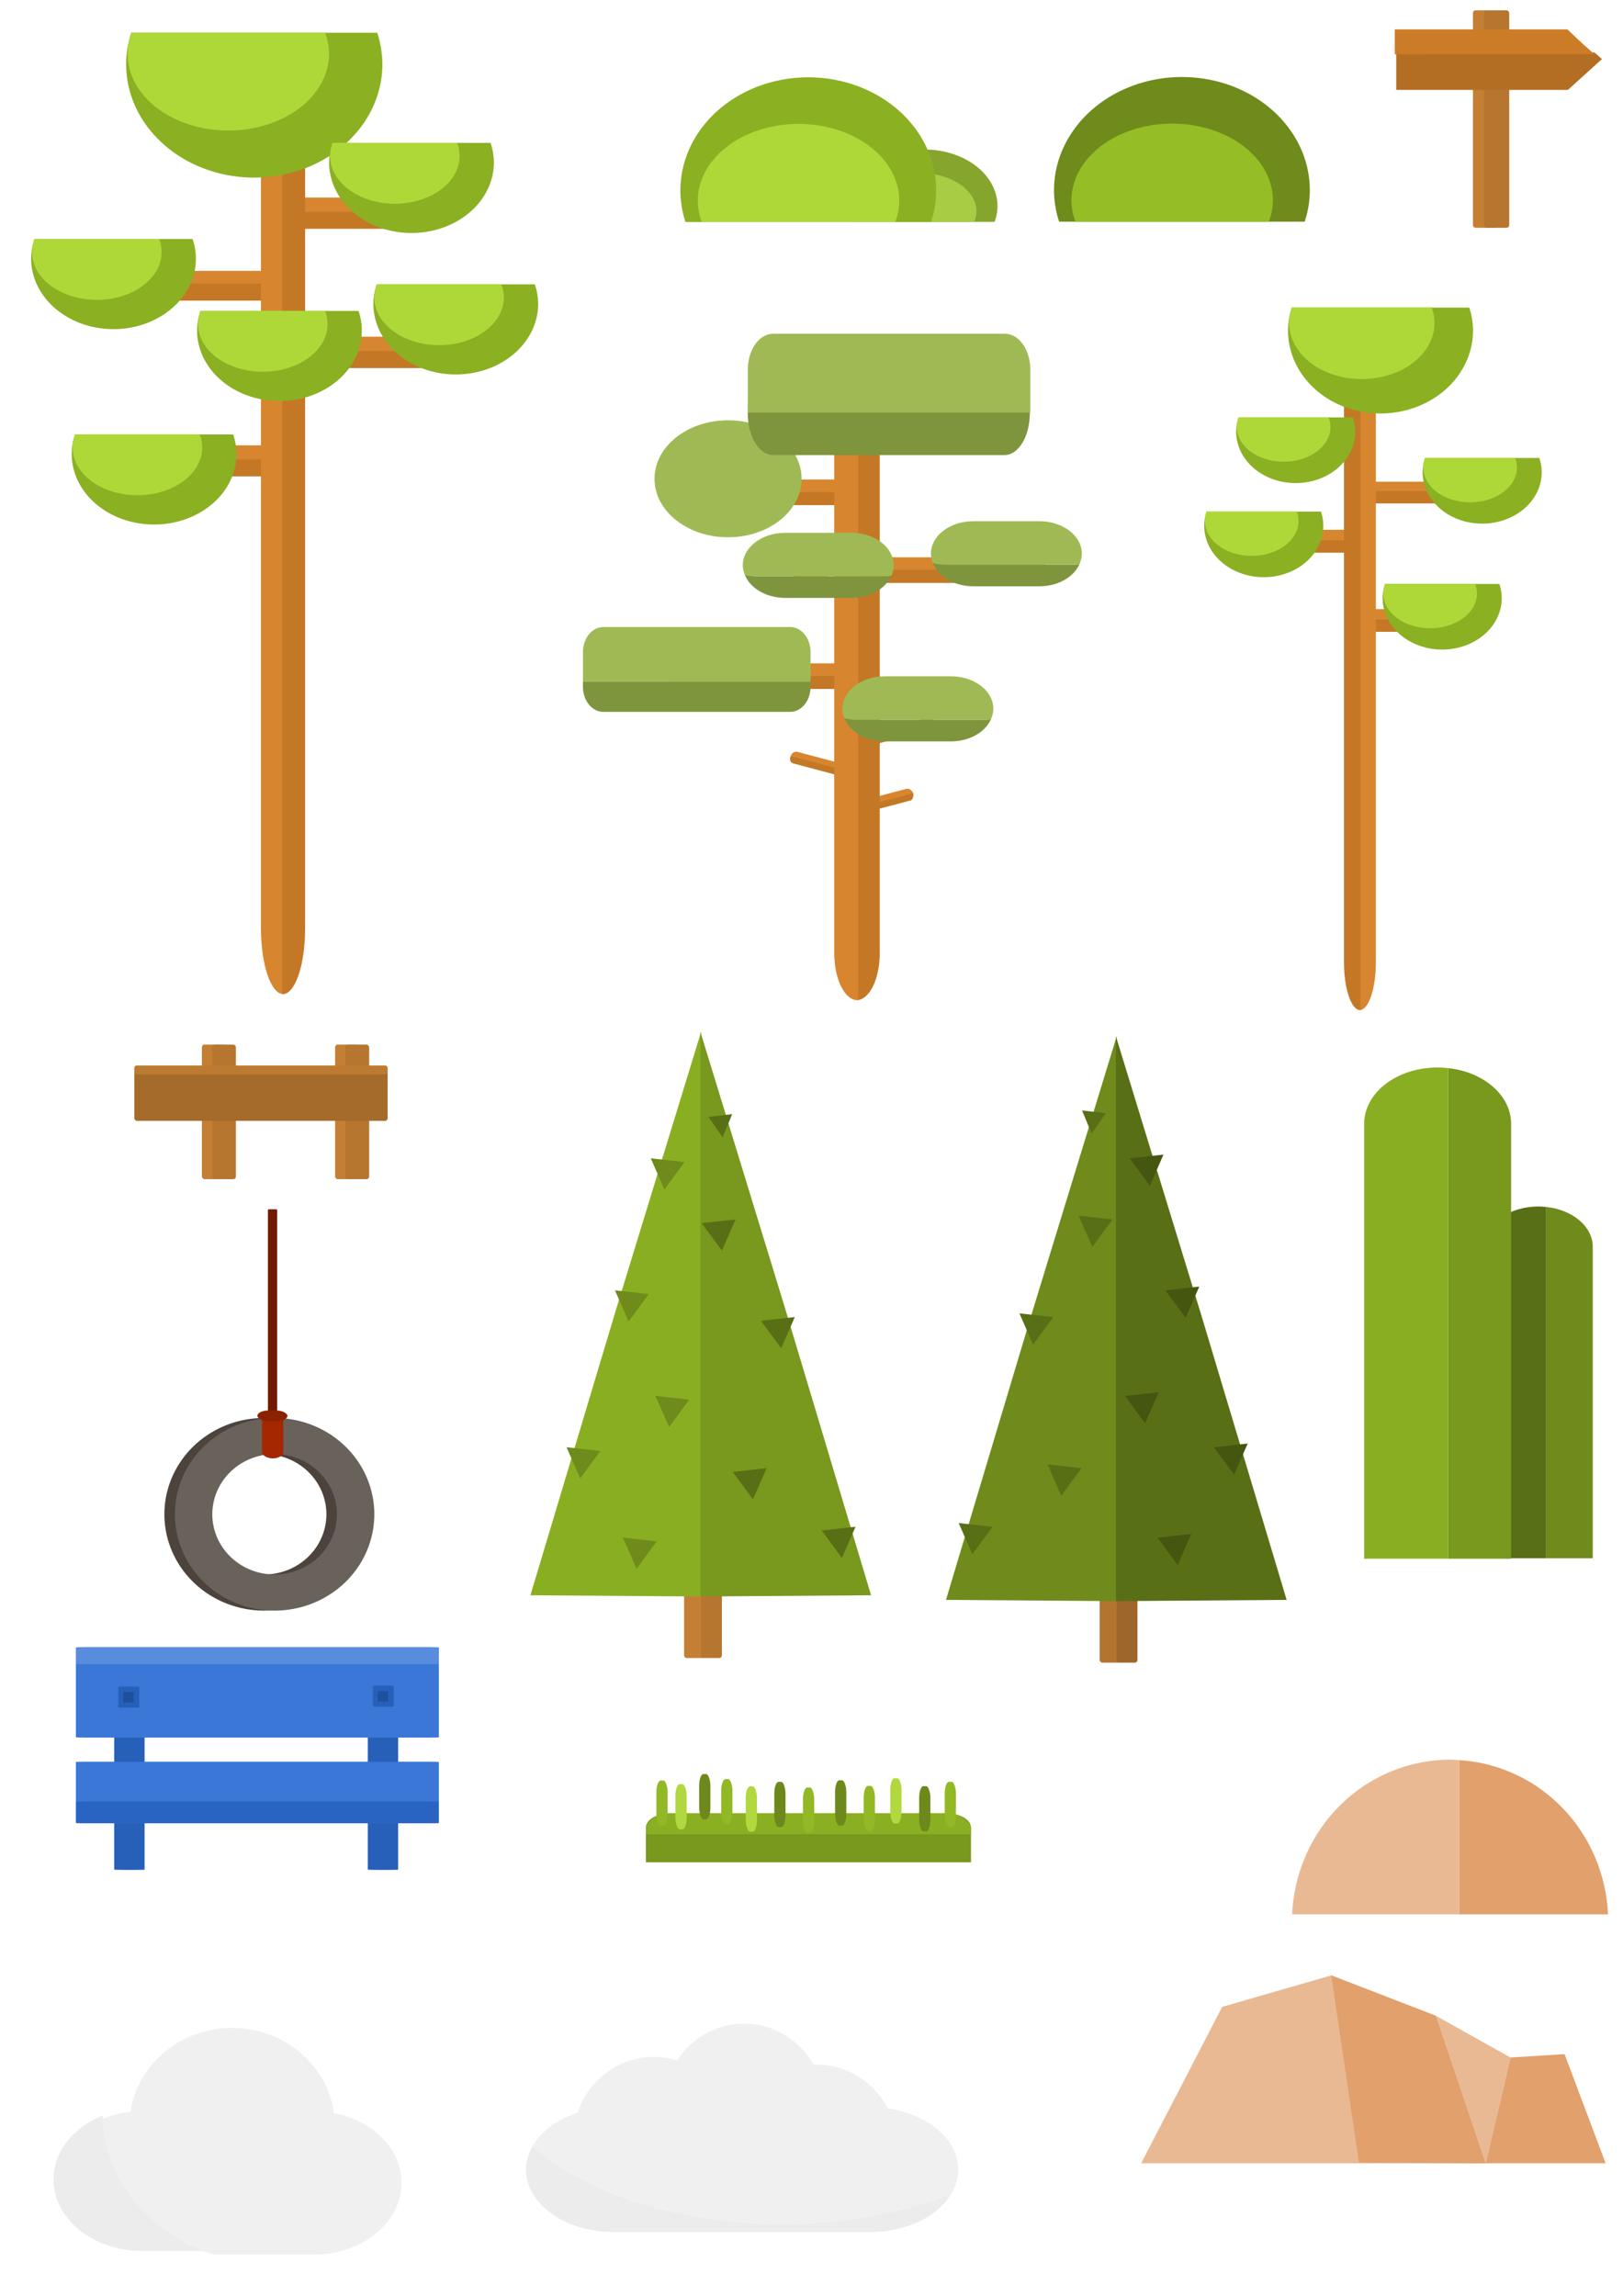 <?xml version="1.0" encoding="UTF-8" standalone="no"?>
<!-- Created with Inkscape (http://www.inkscape.org/) -->

<svg
   xmlns:dc="http://purl.org/dc/elements/1.1/"
   xmlns:cc="http://creativecommons.org/ns#"
   xmlns:rdf="http://www.w3.org/1999/02/22-rdf-syntax-ns#"
   xmlns:svg="http://www.w3.org/2000/svg"
   xmlns="http://www.w3.org/2000/svg"
   xmlns:sodipodi="http://sodipodi.sourceforge.net/DTD/sodipodi-0.dtd"
   xmlns:inkscape="http://www.inkscape.org/namespaces/inkscape"
   width="210mm"
   height="297mm"
   viewBox="0 0 210 297"
   version="1.1"
   id="svg8"
   inkscape:version="0.92.2 (5c3e80d, 2017-08-06)"
   sodipodi:docname="textur2.svg"
   inkscape:export-filename="C:\Users\Asus\Desktop\Texturs\2.png"
   inkscape:export-xdpi="96"
   inkscape:export-ydpi="96">
  <defs
     id="defs2" />
  <sodipodi:namedview
     id="base"
     pagecolor="#ffffff"
     bordercolor="#666666"
     borderopacity="1.0"
     inkscape:pageopacity="0.0"
     inkscape:pageshadow="2"
     inkscape:zoom="0.70710678"
     inkscape:cx="692.58722"
     inkscape:cy="742.35898"
     inkscape:document-units="mm"
     inkscape:current-layer="layer1"
     showgrid="false"
     inkscape:snap-global="false"
     inkscape:window-width="1920"
     inkscape:window-height="1017"
     inkscape:window-x="-8"
     inkscape:window-y="-8"
     inkscape:window-maximized="1" />
  <g
     inkscape:label="Layer 1"
     inkscape:groupmode="layer"
     id="layer1">
    <g
       id="g1095"
       transform="matrix(0.505,0,0,0.535,-17.844,-5.406)"
       style="stroke-width:1.923">
      <g
         style="stroke-width:6.289"
         transform="matrix(0,-0.423,0.221,0,56.18,167.31)"
         id="g839-5">
        <path
           inkscape:connector-curvature="0"
           style="fill:#d7862f;fill-opacity:1;stroke:none;stroke-width:1.667;stroke-linecap:round;stroke-linejoin:round;stroke-miterlimit:4;stroke-dasharray:none;stroke-opacity:0.399"
           d="m 107.786,221.571 c 5.157,-0.171 9.276,-6.502 9.276,-14.355 V 40.317 c 0,-7.853 -4.12,-14.184 -9.276,-14.355 z"
           id="path835-1" />
        <path
           inkscape:connector-curvature="0"
           style="fill:#c47826;fill-opacity:1;stroke:none;stroke-width:6.299;stroke-linecap:round;stroke-linejoin:round;stroke-miterlimit:4;stroke-dasharray:none;stroke-opacity:0.399"
           d="M 411.428,836.586 V 97.275 c -0.269,-0.009 -0.53,-0.061 -0.801,-0.061 -19.867,0 -35.859,24.225 -35.859,54.316 v 630.799 c 0,30.091 15.993,54.316 35.859,54.316 0.271,0 0.532,-0.052 0.801,-0.06 z"
           id="rect815-6"
           transform="scale(0.265)" />
      </g>
      <g
         style="stroke-width:6.289"
         transform="matrix(0,-0.423,0.221,0,103.354,141.118)"
         id="g839-5-4">
        <path
           inkscape:connector-curvature="0"
           style="fill:#d7862f;fill-opacity:1;stroke:none;stroke-width:1.667;stroke-linecap:round;stroke-linejoin:round;stroke-miterlimit:4;stroke-dasharray:none;stroke-opacity:0.399"
           d="m 107.971,221.646 c 5.157,-0.171 9.276,-6.502 9.276,-14.355 V 40.392 c 0,-7.853 -4.12,-14.184 -9.276,-14.355 z"
           id="path835-1-2" />
        <path
           inkscape:connector-curvature="0"
           style="fill:#c47826;fill-opacity:1;stroke:none;stroke-width:6.299;stroke-linecap:round;stroke-linejoin:round;stroke-miterlimit:4;stroke-dasharray:none;stroke-opacity:0.399"
           d="M 411.428,836.586 V 97.275 c -0.269,-0.009 -0.53,-0.061 -0.801,-0.061 -19.867,0 -35.859,24.225 -35.859,54.316 v 630.799 c 0,30.091 15.993,54.316 35.859,54.316 0.271,0 0.532,-0.052 0.801,-0.06 z"
           id="rect815-6-1"
           transform="scale(0.265)" />
      </g>
      <g
         style="stroke-width:6.289"
         transform="matrix(0,-0.423,0.221,0,99.077,107.442)"
         id="g839-5-7">
        <path
           inkscape:connector-curvature="0"
           style="fill:#d7862f;fill-opacity:1;stroke:none;stroke-width:1.667;stroke-linecap:round;stroke-linejoin:round;stroke-miterlimit:4;stroke-dasharray:none;stroke-opacity:0.399"
           d="m 107.897,221.646 c 5.157,-0.171 9.276,-6.502 9.276,-14.355 V 40.392 c 0,-7.853 -4.12,-14.184 -9.276,-14.355 z"
           id="path835-1-3" />
        <path
           inkscape:connector-curvature="0"
           style="fill:#c47826;fill-opacity:1;stroke:none;stroke-width:6.299;stroke-linecap:round;stroke-linejoin:round;stroke-miterlimit:4;stroke-dasharray:none;stroke-opacity:0.399"
           d="M 411.428,836.586 V 97.275 c -0.269,-0.009 -0.53,-0.061 -0.801,-0.061 -19.867,0 -35.859,24.225 -35.859,54.316 v 630.799 c 0,30.091 15.993,54.316 35.859,54.316 0.271,0 0.532,-0.052 0.801,-0.06 z"
           id="rect815-6-6"
           transform="scale(0.265)" />
      </g>
      <g
         style="stroke-width:6.289"
         transform="matrix(0,-0.423,0.221,0,59.789,124.814)"
         id="g839-5-5">
        <path
           inkscape:connector-curvature="0"
           style="fill:#d7862f;fill-opacity:1;stroke:none;stroke-width:1.667;stroke-linecap:round;stroke-linejoin:round;stroke-miterlimit:4;stroke-dasharray:none;stroke-opacity:0.399"
           d="m 107.084,221.048 c 5.157,-0.171 9.276,-6.502 9.276,-14.355 V 39.794 c 0,-7.853 -4.12,-14.184 -9.276,-14.355 z"
           id="path835-1-0" />
        <path
           inkscape:connector-curvature="0"
           style="fill:#c47826;fill-opacity:1;stroke:none;stroke-width:6.299;stroke-linecap:round;stroke-linejoin:round;stroke-miterlimit:4;stroke-dasharray:none;stroke-opacity:0.399"
           d="M 411.428,836.586 V 97.275 c -0.269,-0.009 -0.53,-0.061 -0.801,-0.061 -19.867,0 -35.859,24.225 -35.859,54.316 v 630.799 c 0,30.091 15.993,54.316 35.859,54.316 0.271,0 0.532,-0.052 0.801,-0.06 z"
           id="rect815-6-67"
           transform="scale(0.265)" />
      </g>
      <g
         style="stroke-width:2.351"
         transform="matrix(0.606,0,0,1.105,41.925,5.903)"
         id="g839">
        <path
           inkscape:connector-curvature="0"
           style="fill:#d7862f;fill-opacity:1;stroke:none;stroke-width:0.623;stroke-linecap:round;stroke-linejoin:round;stroke-miterlimit:4;stroke-dasharray:none;stroke-opacity:0.399"
           d="m 108.743,221.347 c -5.157,-0.171 -9.276,-6.502 -9.276,-14.355 V 40.093 c 0,-7.853 4.12,-14.184 9.276,-14.355 z"
           id="path835" />
        <path
           inkscape:connector-curvature="0"
           style="fill:#c47826;fill-opacity:1;stroke:none;stroke-width:0.623;stroke-linecap:round;stroke-linejoin:round;stroke-miterlimit:4;stroke-dasharray:none;stroke-opacity:0.399"
           d="M 108.434,221.347 V 25.737 c 0.071,-0.002 0.14,-0.016 0.212,-0.016 5.256,0 9.488,6.41 9.488,14.371 V 206.992 c 0,7.962 -4.231,14.371 -9.488,14.371 -0.072,0 -0.141,-0.014 -0.212,-0.016 z"
           id="rect815" />
      </g>
      <g
         style="stroke-width:2.582"
         transform="matrix(-0.801,0,0,0.693,127.845,-22.445)"
         id="g978">
        <path
           inkscape:connector-curvature="0"
           style="fill:#8bb022;fill-opacity:1;stroke:none;stroke-width:2.586;stroke-linecap:round;stroke-linejoin:round;stroke-miterlimit:4;stroke-dasharray:none;stroke-opacity:0.399"
           d="M -19.518,220.377 A 154.643,149.286 0 0 0 -25.715,261.805 154.643,149.286 0 0 0 128.928,411.092 154.643,149.286 0 0 0 283.572,261.805 154.643,149.286 0 0 0 277.422,220.377 Z"
           transform="scale(0.265)"
           id="path954" />
        <path
           inkscape:connector-curvature="0"
           style="fill:#aed837;fill-opacity:1;stroke:none;stroke-width:0.684;stroke-linecap:round;stroke-linejoin:round;stroke-miterlimit:4;stroke-dasharray:none;stroke-opacity:0.399"
           d="m 11.529,58.308 a 32.223,26.776 0 0 0 -1.291,7.431 32.223,26.776 0 0 0 32.222,26.776 32.223,26.776 0 0 0 32.223,-26.776 32.223,26.776 0 0 0 -1.282,-7.431 z"
           id="path954-1" />
      </g>
      <g
         style="stroke-width:4.083"
         transform="matrix(-0.515,0,0,0.431,158.364,19.492)"
         id="g978-4">
        <path
           inkscape:connector-curvature="0"
           style="fill:#8bb022;fill-opacity:1;stroke:none;stroke-width:4.09;stroke-linecap:round;stroke-linejoin:round;stroke-miterlimit:4;stroke-dasharray:none;stroke-opacity:0.399"
           d="M -19.518,220.377 A 154.643,149.286 0 0 0 -25.715,261.805 154.643,149.286 0 0 0 128.928,411.092 154.643,149.286 0 0 0 283.572,261.805 154.643,149.286 0 0 0 277.422,220.377 Z"
           transform="scale(0.265)"
           id="path954-8" />
        <path
           inkscape:connector-curvature="0"
           style="fill:#aed837;fill-opacity:1;stroke:none;stroke-width:1.082;stroke-linecap:round;stroke-linejoin:round;stroke-miterlimit:4;stroke-dasharray:none;stroke-opacity:0.399"
           d="m 11.529,58.308 a 32.223,26.776 0 0 0 -1.291,7.431 32.223,26.776 0 0 0 32.222,26.776 32.223,26.776 0 0 0 32.223,-26.776 32.223,26.776 0 0 0 -1.282,-7.431 z"
           id="path954-1-5" />
      </g>
      <g
         style="stroke-width:4.083"
         transform="matrix(-0.515,0,0,0.431,169.704,53.699)"
         id="g978-4-7">
        <path
           inkscape:connector-curvature="0"
           style="fill:#8bb022;fill-opacity:1;stroke:none;stroke-width:4.09;stroke-linecap:round;stroke-linejoin:round;stroke-miterlimit:4;stroke-dasharray:none;stroke-opacity:0.399"
           d="M -19.518,220.377 A 154.643,149.286 0 0 0 -25.715,261.805 154.643,149.286 0 0 0 128.928,411.092 154.643,149.286 0 0 0 283.572,261.805 154.643,149.286 0 0 0 277.422,220.377 Z"
           transform="scale(0.265)"
           id="path954-8-8" />
        <path
           inkscape:connector-curvature="0"
           style="fill:#aed837;fill-opacity:1;stroke:none;stroke-width:1.082;stroke-linecap:round;stroke-linejoin:round;stroke-miterlimit:4;stroke-dasharray:none;stroke-opacity:0.399"
           d="m 11.529,58.308 a 32.223,26.776 0 0 0 -1.291,7.431 32.223,26.776 0 0 0 32.222,26.776 32.223,26.776 0 0 0 32.223,-26.776 32.223,26.776 0 0 0 -1.282,-7.431 z"
           id="path954-1-5-7" />
      </g>
      <g
         style="stroke-width:4.083"
         transform="matrix(-0.515,0,0,0.431,92.408,89.985)"
         id="g978-4-2">
        <path
           inkscape:connector-curvature="0"
           style="fill:#8bb022;fill-opacity:1;stroke:none;stroke-width:4.09;stroke-linecap:round;stroke-linejoin:round;stroke-miterlimit:4;stroke-dasharray:none;stroke-opacity:0.399"
           d="M -19.518,220.377 A 154.643,149.286 0 0 0 -25.715,261.805 154.643,149.286 0 0 0 128.928,411.092 154.643,149.286 0 0 0 283.572,261.805 154.643,149.286 0 0 0 277.422,220.377 Z"
           transform="scale(0.265)"
           id="path954-8-6" />
        <path
           inkscape:connector-curvature="0"
           style="fill:#aed837;fill-opacity:1;stroke:none;stroke-width:1.082;stroke-linecap:round;stroke-linejoin:round;stroke-miterlimit:4;stroke-dasharray:none;stroke-opacity:0.399"
           d="m 11.529,58.308 a 32.223,26.776 0 0 0 -1.291,7.431 32.223,26.776 0 0 0 32.222,26.776 32.223,26.776 0 0 0 32.223,-26.776 32.223,26.776 0 0 0 -1.282,-7.431 z"
           id="path954-1-5-9" />
      </g>
      <g
         style="stroke-width:4.083"
         transform="matrix(-0.515,0,0,0.431,82.013,42.738)"
         id="g978-4-0">
        <path
           inkscape:connector-curvature="0"
           style="fill:#8bb022;fill-opacity:1;stroke:none;stroke-width:4.09;stroke-linecap:round;stroke-linejoin:round;stroke-miterlimit:4;stroke-dasharray:none;stroke-opacity:0.399"
           d="M -19.518,220.377 A 154.643,149.286 0 0 0 -25.715,261.805 154.643,149.286 0 0 0 128.928,411.092 154.643,149.286 0 0 0 283.572,261.805 154.643,149.286 0 0 0 277.422,220.377 Z"
           transform="scale(0.265)"
           id="path954-8-64" />
        <path
           inkscape:connector-curvature="0"
           style="fill:#aed837;fill-opacity:1;stroke:none;stroke-width:1.082;stroke-linecap:round;stroke-linejoin:round;stroke-miterlimit:4;stroke-dasharray:none;stroke-opacity:0.399"
           d="m 11.529,58.308 a 32.223,26.776 0 0 0 -1.291,7.431 32.223,26.776 0 0 0 32.222,26.776 32.223,26.776 0 0 0 32.223,-26.776 32.223,26.776 0 0 0 -1.282,-7.431 z"
           id="path954-1-5-5" />
      </g>
      <g
         style="stroke-width:4.083"
         transform="matrix(-0.515,0,0,0.431,124.536,60.125)"
         id="g978-4-1">
        <path
           inkscape:connector-curvature="0"
           style="fill:#8bb022;fill-opacity:1;stroke:none;stroke-width:4.09;stroke-linecap:round;stroke-linejoin:round;stroke-miterlimit:4;stroke-dasharray:none;stroke-opacity:0.399"
           d="M -19.518,220.377 A 154.643,149.286 0 0 0 -25.715,261.805 154.643,149.286 0 0 0 128.928,411.092 154.643,149.286 0 0 0 283.572,261.805 154.643,149.286 0 0 0 277.422,220.377 Z"
           transform="scale(0.265)"
           id="path954-8-1" />
        <path
           inkscape:connector-curvature="0"
           style="fill:#aed837;fill-opacity:1;stroke:none;stroke-width:1.082;stroke-linecap:round;stroke-linejoin:round;stroke-miterlimit:4;stroke-dasharray:none;stroke-opacity:0.399"
           d="m 11.529,58.308 a 32.223,26.776 0 0 0 -1.291,7.431 32.223,26.776 0 0 0 32.222,26.776 32.223,26.776 0 0 0 32.223,-26.776 32.223,26.776 0 0 0 -1.282,-7.431 z"
           id="path954-1-5-55" />
      </g>
    </g>
    <g
       id="g1414"
       transform="matrix(0.579,0,0,0.484,10.252,-8.528)"
       style="stroke-width:1.889">
      <g
         style="stroke-width:4.403"
         transform="matrix(0.169,-0.531,-0.315,-0.1,209.639,308.539)"
         id="g1117-3-8-29-3">
        <path
           sodipodi:nodetypes="ccsscc"
           inkscape:connector-curvature="0"
           style="fill:#c47826;fill-opacity:1;stroke:none;stroke-width:1.167;stroke-linecap:round;stroke-linejoin:round;stroke-miterlimit:4;stroke-dasharray:none;stroke-opacity:0.399"
           d="m 124.568,227.56 0.967,-45.885 c -0.031,-4e-4 -0.06,-0.004 -0.091,-0.004 -2.253,0 -4.066,1.506 -4.066,3.377 v 39.22 c 0.344,2.706 1.656,3.268 3.19,3.291 z"
           id="rect815-9-7-3-9-7" />
        <path
           sodipodi:nodetypes="csscc"
           inkscape:connector-curvature="0"
           style="fill:#d7862f;fill-opacity:1;stroke:none;stroke-width:1.167;stroke-linecap:round;stroke-linejoin:round;stroke-miterlimit:4;stroke-dasharray:none;stroke-opacity:0.399"
           d="m 124.563,227.562 c 1.577,-0.04 2.62,-1.448 2.62,-3.293 v -39.22 c 0,-1.845 -1.26,-3.333 -2.838,-3.373 z"
           id="path835-6-2-1-0-1" />
      </g>
      <g
         style="stroke-width:4.403"
         transform="matrix(0.169,-0.531,-0.315,-0.1,210.174,259.629)"
         id="g1117-3-8-29-4">
        <path
           sodipodi:nodetypes="ccsscc"
           inkscape:connector-curvature="0"
           style="fill:#c47826;fill-opacity:1;stroke:none;stroke-width:1.167;stroke-linecap:round;stroke-linejoin:round;stroke-miterlimit:4;stroke-dasharray:none;stroke-opacity:0.399"
           d="m 124.277,227.077 1.258,-45.402 c -0.031,-4e-4 -0.06,-0.004 -0.091,-0.004 -2.253,0 -4.069,1.506 -4.066,3.377 l 0.051,37.78 c 0.03,3.547 1.159,4.186 2.847,4.249 z"
           id="rect815-9-7-3-9-3" />
        <path
           sodipodi:nodetypes="csscc"
           inkscape:connector-curvature="0"
           style="fill:#d7862f;fill-opacity:1;stroke:none;stroke-width:1.167;stroke-linecap:round;stroke-linejoin:round;stroke-miterlimit:4;stroke-dasharray:none;stroke-opacity:0.399"
           d="m 124.241,227.085 c 1.577,-0.04 2.942,-0.97 2.942,-2.816 v -39.22 c 0,-1.845 -1.26,-3.333 -2.838,-3.373 z"
           id="path835-6-2-1-0-4" />
      </g>
      <g
         style="stroke-width:4.403"
         transform="matrix(-0.169,-0.531,0.315,-0.1,135.673,318.428)"
         id="g1117-3-8-29-1">
        <path
           sodipodi:nodetypes="ccsssscc"
           inkscape:connector-curvature="0"
           style="fill:#c47826;fill-opacity:1;stroke:none;stroke-width:1.167;stroke-linecap:round;stroke-linejoin:round;stroke-miterlimit:4;stroke-dasharray:none;stroke-opacity:0.399"
           d="m 124.883,226.829 0.645,-45.158 c -0.031,-4e-4 -0.06,-0.004 -0.091,-0.004 -2.26,0 -4.08,1.511 -4.08,3.388 v 39.347 c 0,1.817 4.173,5.27 3.57,1.627 -0.386,-2.33 0.313,-1.835 0.344,-1.836 z"
           id="rect815-9-7-3-9-5" />
        <path
           inkscape:connector-curvature="0"
           style="fill:#d7862f;fill-opacity:1;stroke:none;stroke-width:1.167;stroke-linecap:round;stroke-linejoin:round;stroke-miterlimit:4;stroke-dasharray:none;stroke-opacity:0.399"
           d="m 124.345,227.642 c 1.577,-0.04 2.838,-1.528 2.838,-3.373 v -39.22 c 0,-1.845 -1.26,-3.333 -2.838,-3.373 z"
           id="path835-6-2-1-0-5" />
      </g>
      <g
         style="stroke-width:4.403"
         transform="matrix(-0.169,-0.531,0.315,-0.1,140.516,299.38)"
         id="g1117-3-8-29">
        <path
           sodipodi:nodetypes="ccsssscc"
           inkscape:connector-curvature="0"
           style="fill:#c47826;fill-opacity:1;stroke:none;stroke-width:1.167;stroke-linecap:round;stroke-linejoin:round;stroke-miterlimit:4;stroke-dasharray:none;stroke-opacity:0.399"
           d="m 125.511,226.903 0.024,-45.228 c -0.031,-4e-4 -0.06,-0.004 -0.091,-0.004 -2.253,0 -4.066,1.506 -4.066,3.377 v 39.22 c 0,1.871 0.716,3.369 2.969,3.369 0.031,0 0.868,-0.574 0.899,-0.575 z"
           id="rect815-9-7-3-9" />
        <path
           inkscape:connector-curvature="0"
           style="fill:#d7862f;fill-opacity:1;stroke:none;stroke-width:1.167;stroke-linecap:round;stroke-linejoin:round;stroke-miterlimit:4;stroke-dasharray:none;stroke-opacity:0.399"
           d="m 124.345,227.642 c 1.577,-0.04 2.838,-1.528 2.838,-3.373 v -39.22 c 0,-1.845 -1.26,-3.333 -2.838,-3.373 z"
           id="path835-6-2-1-0" />
      </g>
      <g
         style="stroke-width:1.846"
         transform="matrix(0,-1.179,0.888,0,-30.586,295.736)"
         id="g1117-3">
        <path
           inkscape:connector-curvature="0"
           style="fill:#d7862f;fill-opacity:1;stroke:none;stroke-width:0.489;stroke-linecap:round;stroke-linejoin:round;stroke-miterlimit:4;stroke-dasharray:none;stroke-opacity:0.399"
           d="m 123.423,227.642 c 2.09,-0.04 3.759,-1.528 3.759,-3.373 v -39.22 c 0,-1.845 -1.67,-3.333 -3.759,-3.373 z"
           id="path835-6-2" />
        <path
           inkscape:connector-curvature="0"
           style="fill:#c47826;fill-opacity:1;stroke:none;stroke-width:0.489;stroke-linecap:round;stroke-linejoin:round;stroke-miterlimit:4;stroke-dasharray:none;stroke-opacity:0.399"
           d="m 124.345,227.642 v -45.967 c -0.022,-4e-4 -0.043,-0.004 -0.065,-0.004 -1.608,0 -2.902,1.506 -2.902,3.377 v 39.22 c 0,1.871 1.294,3.377 2.902,3.377 0.022,0 0.043,-0.003 0.065,-0.004 z"
           id="rect815-9-7" />
      </g>
      <g
         style="stroke-width:1.846"
         transform="matrix(0,-1.179,0.888,0,-30.208,344.872)"
         id="g1117-3-8">
        <path
           inkscape:connector-curvature="0"
           style="fill:#c47826;fill-opacity:1;stroke:none;stroke-width:0.489;stroke-linecap:round;stroke-linejoin:round;stroke-miterlimit:4;stroke-dasharray:none;stroke-opacity:0.399"
           d="m 125.535,227.642 v -45.967 c -0.031,-4e-4 -0.06,-0.004 -0.091,-0.004 -2.253,0 -4.066,1.506 -4.066,3.377 v 39.22 c 0,1.871 1.814,3.377 4.066,3.377 0.031,0 0.06,-0.003 0.091,-0.004 z"
           id="rect815-9-7-3" />
        <path
           inkscape:connector-curvature="0"
           style="fill:#d7862f;fill-opacity:1;stroke:none;stroke-width:0.489;stroke-linecap:round;stroke-linejoin:round;stroke-miterlimit:4;stroke-dasharray:none;stroke-opacity:0.399"
           d="m 124.345,227.642 c 1.577,-0.04 2.838,-1.528 2.838,-3.373 v -39.22 c 0,-1.845 -1.26,-3.333 -2.838,-3.373 z"
           id="path835-6-2-1" />
      </g>
      <g
         style="stroke-width:1.846"
         transform="matrix(0,-1.179,0.888,0,14.393,316.524)"
         id="g1117-3-3">
        <path
           inkscape:connector-curvature="0"
           style="fill:#d7862f;fill-opacity:1;stroke:none;stroke-width:0.489;stroke-linecap:round;stroke-linejoin:round;stroke-miterlimit:4;stroke-dasharray:none;stroke-opacity:0.399"
           d="m 123.383,227.642 c 2.112,-0.04 3.799,-1.528 3.799,-3.373 v -39.22 c 0,-1.845 -1.687,-3.333 -3.799,-3.373 z"
           id="path835-6-2-5" />
        <path
           inkscape:connector-curvature="0"
           style="fill:#c47826;fill-opacity:1;stroke:none;stroke-width:0.489;stroke-linecap:round;stroke-linejoin:round;stroke-miterlimit:4;stroke-dasharray:none;stroke-opacity:0.399"
           d="m 124.345,227.642 v -45.967 c -0.022,-4e-4 -0.043,-0.004 -0.065,-0.004 -1.608,0 -2.902,1.506 -2.902,3.377 v 39.22 c 0,1.871 1.294,3.377 2.902,3.377 0.022,0 0.043,-0.003 0.065,-0.004 z"
           id="rect815-9-7-9" />
      </g>
      <g
         style="stroke-width:0.728"
         transform="matrix(1.798,0,0,3.741,-49.781,-566.651)"
         id="g1117">
        <path
           inkscape:connector-curvature="0"
           style="fill:#c47826;fill-opacity:1;stroke:none;stroke-width:0.193;stroke-linecap:round;stroke-linejoin:round;stroke-miterlimit:4;stroke-dasharray:none;stroke-opacity:0.399"
           d="m 124.345,227.642 c 1.577,-0.04 2.838,-1.528 2.838,-3.373 v -39.22 c 0,-1.845 -1.26,-3.333 -2.838,-3.373 z"
           id="path835-6" />
        <path
           inkscape:connector-curvature="0"
           style="fill:#d7862f;fill-opacity:1;stroke:none;stroke-width:0.193;stroke-linecap:round;stroke-linejoin:round;stroke-miterlimit:4;stroke-dasharray:none;stroke-opacity:0.399"
           d="m 124.494,227.642 v -45.967 c -0.022,-4e-4 -0.043,-0.004 -0.065,-0.004 -1.608,0 -2.902,1.506 -2.902,3.377 v 39.22 c 0,1.871 1.294,3.377 2.902,3.377 0.022,0 0.043,-0.003 0.065,-0.004 z"
           id="rect815-9" />
      </g>
      <g
         style="stroke-width:4"
         transform="matrix(0.481,0,0,0.463,104.199,99.911)"
         id="g1131">
        <path
           inkscape:connector-curvature="0"
           style="fill:#7e953d;fill-opacity:1;stroke:none;stroke-width:4.007;stroke-linecap:round;stroke-linejoin:round;stroke-miterlimit:4;stroke-dasharray:none;stroke-opacity:0.399"
           d="m 65.66,814.424 v 11.342 c 0,30.091 15.993,54.318 35.859,54.318 h 327.291 c 19.867,0 35.859,-24.227 35.859,-54.318 v -11.342 z"
           id="path1127"
           transform="scale(0.265)" />
        <path
           inkscape:connector-curvature="0"
           style="fill:#9fba55;fill-opacity:1;stroke:none;stroke-width:4.007;stroke-linecap:round;stroke-linejoin:round;stroke-miterlimit:4;stroke-dasharray:none;stroke-opacity:0.399"
           d="M 65.66,814.424 H 464.67 v -64.883 c 0,-30.091 -15.993,-54.316 -35.859,-54.316 H 101.52 c -19.867,0 -35.859,24.225 -35.859,54.316 z"
           id="rect1119"
           transform="scale(0.265)" />
      </g>
      <g
         id="g1330"
         style="stroke-width:1.889">
        <path
           style="fill:#7e953d;fill-opacity:1;stroke:none;stroke-width:1.892;stroke-linecap:round;stroke-linejoin:round;stroke-miterlimit:4;stroke-dasharray:none;stroke-opacity:0.399"
           d="m 719.863,634.369 c 4.4,13.571 17.925,23.48 34.215,23.48 h 55.559 c 15.808,0 29.015,-9.332 33.812,-22.283 -1.751,0.226 -3.501,0.463 -5.326,0.463 H 730.947 c -2.483,0 -4.907,-0.216 -7.246,-0.629 -1.332,-0.235 -2.565,-0.672 -3.838,-1.031 z"
           id="path1326"
           transform="scale(0.265)"
           inkscape:connector-curvature="0" />
        <path
           style="fill:#9fba55;fill-opacity:1;stroke:none;stroke-width:1.892;stroke-linecap:round;stroke-linejoin:round;stroke-miterlimit:4;stroke-dasharray:none;stroke-opacity:0.399"
           d="m 719.863,634.369 c 1.273,0.359 2.506,0.796 3.838,1.031 2.339,0.413 4.763,0.629 7.246,0.629 h 107.176 c 1.825,0 3.576,-0.237 5.326,-0.463 1.232,-3.325 2.049,-6.831 2.049,-10.547 0,-18.188 -15.995,-32.83 -35.861,-32.83 h -55.559 c -19.867,0 -35.859,14.642 -35.859,32.83 0,3.275 0.678,6.37 1.645,9.35 z"
           id="rect1205"
           transform="scale(0.265)"
           inkscape:connector-curvature="0" />
      </g>
      <ellipse
         ry="15.635"
         rx="16.437"
         cy="145.592"
         cx="144.994"
         id="path1207"
         style="fill:#9fba55;fill-opacity:1;stroke:none;stroke-width:0.5;stroke-linecap:round;stroke-linejoin:round;stroke-miterlimit:4;stroke-dasharray:none;stroke-opacity:0.399" />
      <g
         style="stroke-width:2.992"
         transform="matrix(0.597,0,0,0.667,139.024,-16.06)"
         id="g1131-0">
        <path
           inkscape:connector-curvature="0"
           style="fill:#7e953d;fill-opacity:1;stroke:none;stroke-width:0.793;stroke-linecap:round;stroke-linejoin:round;stroke-miterlimit:4;stroke-dasharray:none;stroke-opacity:0.399"
           d="m 17.373,212.677 v 3.486 c 0,9.248 4.231,16.693 9.488,16.693 h 86.596 c 5.256,0 9.488,-7.446 9.488,-16.693 v -3.486 z"
           id="path1127-7" />
        <path
           inkscape:connector-curvature="0"
           style="fill:#9fba55;fill-opacity:1;stroke:none;stroke-width:2.997;stroke-linecap:round;stroke-linejoin:round;stroke-miterlimit:4;stroke-dasharray:none;stroke-opacity:0.399"
           d="M 65.66,814.424 H 464.67 v -64.883 c 0,-30.091 -15.993,-54.316 -35.859,-54.316 H 101.52 c -19.867,0 -35.859,24.225 -35.859,54.316 z"
           id="rect1119-9"
           transform="scale(0.265)" />
      </g>
      <g
         id="g1330-1"
         transform="translate(-19.778,41.454)"
         style="stroke-width:1.889">
        <path
           style="fill:#7e953d;fill-opacity:1;stroke:none;stroke-width:1.892;stroke-linecap:round;stroke-linejoin:round;stroke-miterlimit:4;stroke-dasharray:none;stroke-opacity:0.399"
           d="m 719.863,634.369 c 4.4,13.571 17.925,23.48 34.215,23.48 h 55.559 c 15.808,0 29.015,-9.332 33.812,-22.283 -1.751,0.226 -3.501,0.463 -5.326,0.463 H 730.947 c -2.483,0 -4.907,-0.216 -7.246,-0.629 -1.332,-0.235 -2.565,-0.672 -3.838,-1.031 z"
           id="path1326-4"
           transform="scale(0.265)"
           inkscape:connector-curvature="0" />
        <path
           style="fill:#9fba55;fill-opacity:1;stroke:none;stroke-width:1.892;stroke-linecap:round;stroke-linejoin:round;stroke-miterlimit:4;stroke-dasharray:none;stroke-opacity:0.399"
           d="m 719.863,634.369 c 1.273,0.359 2.506,0.796 3.838,1.031 2.339,0.413 4.763,0.629 7.246,0.629 h 107.176 c 1.825,0 3.576,-0.237 5.326,-0.463 1.232,-3.325 2.049,-6.831 2.049,-10.547 0,-18.188 -15.995,-32.83 -35.861,-32.83 h -55.559 c -19.867,0 -35.859,14.642 -35.859,32.83 0,3.275 0.678,6.37 1.645,9.35 z"
           id="rect1205-0"
           transform="scale(0.265)"
           inkscape:connector-curvature="0" />
      </g>
      <g
         id="g1330-0"
         transform="translate(-42.042,3.1)"
         style="stroke-width:1.889">
        <path
           style="fill:#7e953d;fill-opacity:1;stroke:none;stroke-width:1.892;stroke-linecap:round;stroke-linejoin:round;stroke-miterlimit:4;stroke-dasharray:none;stroke-opacity:0.399"
           d="m 719.863,634.369 c 4.4,13.571 17.925,23.48 34.215,23.48 h 55.559 c 15.808,0 29.015,-9.332 33.812,-22.283 -1.751,0.226 -3.501,0.463 -5.326,0.463 H 730.947 c -2.483,0 -4.907,-0.216 -7.246,-0.629 -1.332,-0.235 -2.565,-0.672 -3.838,-1.031 z"
           id="path1326-6"
           transform="scale(0.265)"
           inkscape:connector-curvature="0" />
        <path
           style="fill:#9fba55;fill-opacity:1;stroke:none;stroke-width:1.892;stroke-linecap:round;stroke-linejoin:round;stroke-miterlimit:4;stroke-dasharray:none;stroke-opacity:0.399"
           d="m 719.863,634.369 c 1.273,0.359 2.506,0.796 3.838,1.031 2.339,0.413 4.763,0.629 7.246,0.629 h 107.176 c 1.825,0 3.576,-0.237 5.326,-0.463 1.232,-3.325 2.049,-6.831 2.049,-10.547 0,-18.188 -15.995,-32.83 -35.861,-32.83 h -55.559 c -19.867,0 -35.859,14.642 -35.859,32.83 0,3.275 0.678,6.37 1.645,9.35 z"
           id="rect1205-1"
           transform="scale(0.265)"
           inkscape:connector-curvature="0" />
      </g>
    </g>
    <g
       id="g1473">
      <g
         style="stroke-width:1.872"
         transform="matrix(0.57,0,0,-0.5,60.021,33.703)"
         id="g1436-1">
        <path
           inkscape:connector-curvature="0"
           style="fill:#86a52d;fill-opacity:1;stroke:none;stroke-width:0.496;stroke-linecap:round;stroke-linejoin:round;stroke-miterlimit:4;stroke-dasharray:none;stroke-opacity:0.399"
           d="m 120.469,10.005 a 16.549,14.647 0 0 1 0.663,4.065 16.549,14.647 0 0 1 -16.549,14.647 16.549,14.647 0 0 1 -16.549,-14.647 16.549,14.647 0 0 1 0.658,-4.065 z"
           id="path954-88-2" />
        <path
           inkscape:connector-curvature="0"
           style="fill:#a8cc43;fill-opacity:1;stroke:none;stroke-width:0.496;stroke-linecap:round;stroke-linejoin:round;stroke-miterlimit:4;stroke-dasharray:none;stroke-opacity:0.399"
           d="m 115.834,10.005 a 13.033,9.929 0 0 1 0.522,2.755 13.033,9.929 0 0 1 -13.033,9.929 13.033,9.929 0 0 1 -13.033,-9.929 13.033,9.929 0 0 1 0.518,-2.755 z"
           id="path954-1-4-1" />
      </g>
      <g
         transform="matrix(1,0,0,-1,0,38.721)"
         id="g1436">
        <path
           inkscape:connector-curvature="0"
           style="fill:#8bb022;fill-opacity:1;stroke:none;stroke-width:0.265;stroke-linecap:round;stroke-linejoin:round;stroke-miterlimit:4;stroke-dasharray:none;stroke-opacity:0.399"
           d="m 120.469,10.005 a 16.549,14.647 0 0 1 0.663,4.065 16.549,14.647 0 0 1 -16.549,14.647 16.549,14.647 0 0 1 -16.549,-14.647 16.549,14.647 0 0 1 0.658,-4.065 z"
           id="path954-88" />
        <path
           inkscape:connector-curvature="0"
           style="fill:#aed837;fill-opacity:1;stroke:none;stroke-width:0.265;stroke-linecap:round;stroke-linejoin:round;stroke-miterlimit:4;stroke-dasharray:none;stroke-opacity:0.399"
           d="m 115.834,10.005 a 13.033,9.929 0 0 1 0.522,2.755 13.033,9.929 0 0 1 -13.033,9.929 13.033,9.929 0 0 1 -13.033,-9.929 13.033,9.929 0 0 1 0.518,-2.755 z"
           id="path954-1-4" />
      </g>
    </g>
    <g
       id="g1495">
      <path
         id="path954-88-0"
         d="m 168.815,28.676 a 16.549,14.647 0 0 0 0.663,-4.065 16.549,14.647 0 0 0 -16.549,-14.647 16.549,14.647 0 0 0 -16.549,14.647 16.549,14.647 0 0 0 0.658,4.065 z"
         style="fill:#6e8b1b;fill-opacity:1;stroke:none;stroke-width:0.265;stroke-linecap:round;stroke-linejoin:round;stroke-miterlimit:4;stroke-dasharray:none;stroke-opacity:0.399"
         inkscape:connector-curvature="0" />
      <path
         id="path954-1-4-9"
         d="m 164.18,28.676 a 13.033,9.929 0 0 0 0.522,-2.755 13.033,9.929 0 0 0 -13.033,-9.929 13.033,9.929 0 0 0 -13.033,9.929 13.033,9.929 0 0 0 0.518,2.755 z"
         style="fill:#95bd25;fill-opacity:1;stroke:none;stroke-width:0.265;stroke-linecap:round;stroke-linejoin:round;stroke-miterlimit:4;stroke-dasharray:none;stroke-opacity:0.399"
         inkscape:connector-curvature="0" />
    </g>
    <g
       id="g1674">
      <g
         style="stroke-width:8.665"
         transform="matrix(0,-0.165,-0.081,0,194.809,98.12)"
         id="g839-5-2">
        <path
           inkscape:connector-curvature="0"
           style="fill:#d7862f;fill-opacity:1;stroke:none;stroke-width:2.296;stroke-linecap:round;stroke-linejoin:round;stroke-miterlimit:4;stroke-dasharray:none;stroke-opacity:0.399"
           d="m 107.786,221.571 c 5.157,-0.171 9.276,-6.502 9.276,-14.355 V 40.317 c 0,-7.853 -4.12,-14.184 -9.276,-14.355 z"
           id="path835-1-09" />
        <path
           inkscape:connector-curvature="0"
           style="fill:#c47826;fill-opacity:1;stroke:none;stroke-width:8.678;stroke-linecap:round;stroke-linejoin:round;stroke-miterlimit:4;stroke-dasharray:none;stroke-opacity:0.399"
           d="M 411.428,836.586 V 97.275 c -0.269,-0.009 -0.53,-0.061 -0.801,-0.061 -19.867,0 -35.859,24.225 -35.859,54.316 v 630.799 c 0,30.091 15.993,54.316 35.859,54.316 0.271,0 0.532,-0.052 0.801,-0.06 z"
           id="rect815-6-2"
           transform="scale(0.265)" />
      </g>
      <g
         style="stroke-width:8.665"
         transform="matrix(0,-0.165,-0.081,0,177.615,87.885)"
         id="g839-5-4-6">
        <path
           inkscape:connector-curvature="0"
           style="fill:#d7862f;fill-opacity:1;stroke:none;stroke-width:2.296;stroke-linecap:round;stroke-linejoin:round;stroke-miterlimit:4;stroke-dasharray:none;stroke-opacity:0.399"
           d="m 107.971,221.646 c 5.157,-0.171 9.276,-6.502 9.276,-14.355 V 40.392 c 0,-7.853 -4.12,-14.184 -9.276,-14.355 z"
           id="path835-1-2-0" />
        <path
           inkscape:connector-curvature="0"
           style="fill:#c47826;fill-opacity:1;stroke:none;stroke-width:8.678;stroke-linecap:round;stroke-linejoin:round;stroke-miterlimit:4;stroke-dasharray:none;stroke-opacity:0.399"
           d="M 411.428,836.586 V 97.275 c -0.269,-0.009 -0.53,-0.061 -0.801,-0.061 -19.867,0 -35.859,24.225 -35.859,54.316 v 630.799 c 0,30.091 15.993,54.316 35.859,54.316 0.271,0 0.532,-0.052 0.801,-0.06 z"
           id="rect815-6-1-6"
           transform="scale(0.265)" />
      </g>
      <g
         style="stroke-width:8.665"
         transform="matrix(0,-0.165,-0.081,0,179.174,74.725)"
         id="g839-5-7-8">
        <path
           inkscape:connector-curvature="0"
           style="fill:#d7862f;fill-opacity:1;stroke:none;stroke-width:2.296;stroke-linecap:round;stroke-linejoin:round;stroke-miterlimit:4;stroke-dasharray:none;stroke-opacity:0.399"
           d="m 107.897,221.646 c 5.157,-0.171 9.276,-6.502 9.276,-14.355 V 40.392 c 0,-7.853 -4.12,-14.184 -9.276,-14.355 z"
           id="path835-1-3-8" />
        <path
           inkscape:connector-curvature="0"
           style="fill:#c47826;fill-opacity:1;stroke:none;stroke-width:8.678;stroke-linecap:round;stroke-linejoin:round;stroke-miterlimit:4;stroke-dasharray:none;stroke-opacity:0.399"
           d="M 411.428,836.586 V 97.275 c -0.269,-0.009 -0.53,-0.061 -0.801,-0.061 -19.867,0 -35.859,24.225 -35.859,54.316 v 630.799 c 0,30.091 15.993,54.316 35.859,54.316 0.271,0 0.532,-0.052 0.801,-0.06 z"
           id="rect815-6-6-0"
           transform="scale(0.265)" />
      </g>
      <g
         style="stroke-width:8.665"
         transform="matrix(0,-0.165,-0.081,0,193.494,81.514)"
         id="g839-5-5-3">
        <path
           inkscape:connector-curvature="0"
           style="fill:#d7862f;fill-opacity:1;stroke:none;stroke-width:2.296;stroke-linecap:round;stroke-linejoin:round;stroke-miterlimit:4;stroke-dasharray:none;stroke-opacity:0.399"
           d="m 107.084,221.048 c 5.157,-0.171 9.276,-6.502 9.276,-14.355 V 39.794 c 0,-7.853 -4.12,-14.184 -9.276,-14.355 z"
           id="path835-1-0-5" />
        <path
           inkscape:connector-curvature="0"
           style="fill:#c47826;fill-opacity:1;stroke:none;stroke-width:8.678;stroke-linecap:round;stroke-linejoin:round;stroke-miterlimit:4;stroke-dasharray:none;stroke-opacity:0.399"
           d="M 411.428,836.586 V 97.275 c -0.269,-0.009 -0.53,-0.061 -0.801,-0.061 -19.867,0 -35.859,24.225 -35.859,54.316 v 630.799 c 0,30.091 15.993,54.316 35.859,54.316 0.271,0 0.532,-0.052 0.801,-0.06 z"
           id="rect815-6-67-7"
           transform="scale(0.265)" />
      </g>
      <g
         style="stroke-width:3.239"
         transform="matrix(-0.221,0,0,0.432,200.005,35.044)"
         id="g839-2">
        <path
           inkscape:connector-curvature="0"
           style="fill:#d7862f;fill-opacity:1;stroke:none;stroke-width:0.858;stroke-linecap:round;stroke-linejoin:round;stroke-miterlimit:4;stroke-dasharray:none;stroke-opacity:0.399"
           d="m 108.743,221.347 c -5.157,-0.171 -9.276,-6.502 -9.276,-14.355 V 40.093 c 0,-7.853 4.12,-14.184 9.276,-14.355 z"
           id="path835-3" />
        <path
           inkscape:connector-curvature="0"
           style="fill:#c47826;fill-opacity:1;stroke:none;stroke-width:0.858;stroke-linecap:round;stroke-linejoin:round;stroke-miterlimit:4;stroke-dasharray:none;stroke-opacity:0.399"
           d="M 108.434,221.347 V 25.737 c 0.071,-0.002 0.14,-0.016 0.212,-0.016 5.256,0 9.488,6.41 9.488,14.371 V 206.992 c 0,7.962 -4.231,14.371 -9.488,14.371 -0.072,0 -0.141,-0.014 -0.212,-0.016 z"
           id="rect815-7" />
      </g>
      <g
         style="stroke-width:3.557"
         transform="matrix(-0.292,0,0,0.271,188.601,23.967)"
         id="g978-9">
        <path
           inkscape:connector-curvature="0"
           style="fill:#8bb022;fill-opacity:1;stroke:none;stroke-width:3.563;stroke-linecap:round;stroke-linejoin:round;stroke-miterlimit:4;stroke-dasharray:none;stroke-opacity:0.399"
           d="M -19.518,220.377 A 154.643,149.286 0 0 0 -25.715,261.805 154.643,149.286 0 0 0 128.928,411.092 154.643,149.286 0 0 0 283.572,261.805 154.643,149.286 0 0 0 277.422,220.377 Z"
           transform="scale(0.265)"
           id="path954-3" />
        <path
           inkscape:connector-curvature="0"
           style="fill:#aed837;fill-opacity:1;stroke:none;stroke-width:0.943;stroke-linecap:round;stroke-linejoin:round;stroke-miterlimit:4;stroke-dasharray:none;stroke-opacity:0.399"
           d="m 11.529,58.308 a 32.223,26.776 0 0 0 -1.291,7.431 32.223,26.776 0 0 0 32.222,26.776 32.223,26.776 0 0 0 32.223,-26.776 32.223,26.776 0 0 0 -1.282,-7.431 z"
           id="path954-1-0" />
      </g>
      <g
         style="stroke-width:5.626"
         transform="matrix(-0.188,0,0,0.168,174.075,44.192)"
         id="g978-4-28">
        <path
           inkscape:connector-curvature="0"
           style="fill:#8bb022;fill-opacity:1;stroke:none;stroke-width:5.635;stroke-linecap:round;stroke-linejoin:round;stroke-miterlimit:4;stroke-dasharray:none;stroke-opacity:0.399"
           d="M -19.518,220.377 A 154.643,149.286 0 0 0 -25.715,261.805 154.643,149.286 0 0 0 128.928,411.092 154.643,149.286 0 0 0 283.572,261.805 154.643,149.286 0 0 0 277.422,220.377 Z"
           transform="scale(0.265)"
           id="path954-8-86" />
        <path
           inkscape:connector-curvature="0"
           style="fill:#aed837;fill-opacity:1;stroke:none;stroke-width:1.491;stroke-linecap:round;stroke-linejoin:round;stroke-miterlimit:4;stroke-dasharray:none;stroke-opacity:0.399"
           d="m 11.529,58.308 a 32.223,26.776 0 0 0 -1.291,7.431 32.223,26.776 0 0 0 32.222,26.776 32.223,26.776 0 0 0 32.223,-26.776 32.223,26.776 0 0 0 -1.282,-7.431 z"
           id="path954-1-5-51" />
      </g>
      <g
         style="stroke-width:5.626"
         transform="matrix(-0.188,0,0,0.168,169.942,56.368)"
         id="g978-4-7-6">
        <path
           inkscape:connector-curvature="0"
           style="fill:#8bb022;fill-opacity:1;stroke:none;stroke-width:5.635;stroke-linecap:round;stroke-linejoin:round;stroke-miterlimit:4;stroke-dasharray:none;stroke-opacity:0.399"
           d="M -19.518,220.377 A 154.643,149.286 0 0 0 -25.715,261.805 154.643,149.286 0 0 0 128.928,411.092 154.643,149.286 0 0 0 283.572,261.805 154.643,149.286 0 0 0 277.422,220.377 Z"
           transform="scale(0.265)"
           id="path954-8-8-6" />
        <path
           inkscape:connector-curvature="0"
           style="fill:#aed837;fill-opacity:1;stroke:none;stroke-width:1.491;stroke-linecap:round;stroke-linejoin:round;stroke-miterlimit:4;stroke-dasharray:none;stroke-opacity:0.399"
           d="m 11.529,58.308 a 32.223,26.776 0 0 0 -1.291,7.431 32.223,26.776 0 0 0 32.222,26.776 32.223,26.776 0 0 0 32.223,-26.776 32.223,26.776 0 0 0 -1.282,-7.431 z"
           id="path954-1-5-7-4" />
      </g>
      <g
         style="stroke-width:5.626"
         transform="matrix(-0.188,0,0,0.168,193.029,65.731)"
         id="g978-4-2-0">
        <path
           inkscape:connector-curvature="0"
           style="fill:#8bb022;fill-opacity:1;stroke:none;stroke-width:5.635;stroke-linecap:round;stroke-linejoin:round;stroke-miterlimit:4;stroke-dasharray:none;stroke-opacity:0.399"
           d="M -19.518,220.377 A 154.643,149.286 0 0 0 -25.715,261.805 154.643,149.286 0 0 0 128.928,411.092 154.643,149.286 0 0 0 283.572,261.805 154.643,149.286 0 0 0 277.422,220.377 Z"
           transform="scale(0.265)"
           id="path954-8-6-9" />
        <path
           inkscape:connector-curvature="0"
           style="fill:#aed837;fill-opacity:1;stroke:none;stroke-width:1.491;stroke-linecap:round;stroke-linejoin:round;stroke-miterlimit:4;stroke-dasharray:none;stroke-opacity:0.399"
           d="m 11.529,58.308 a 32.223,26.776 0 0 0 -1.291,7.431 32.223,26.776 0 0 0 32.222,26.776 32.223,26.776 0 0 0 32.223,-26.776 32.223,26.776 0 0 0 -1.282,-7.431 z"
           id="path954-1-5-9-8" />
      </g>
      <g
         style="stroke-width:5.626"
         transform="matrix(-0.188,0,0,0.168,198.2,49.439)"
         id="g978-4-0-7">
        <path
           inkscape:connector-curvature="0"
           style="fill:#8bb022;fill-opacity:1;stroke:none;stroke-width:5.635;stroke-linecap:round;stroke-linejoin:round;stroke-miterlimit:4;stroke-dasharray:none;stroke-opacity:0.399"
           d="M -19.518,220.377 A 154.643,149.286 0 0 0 -25.715,261.805 154.643,149.286 0 0 0 128.928,411.092 154.643,149.286 0 0 0 283.572,261.805 154.643,149.286 0 0 0 277.422,220.377 Z"
           transform="scale(0.265)"
           id="path954-8-64-0" />
        <path
           inkscape:connector-curvature="0"
           style="fill:#aed837;fill-opacity:1;stroke:none;stroke-width:1.491;stroke-linecap:round;stroke-linejoin:round;stroke-miterlimit:4;stroke-dasharray:none;stroke-opacity:0.399"
           d="m 11.529,58.308 a 32.223,26.776 0 0 0 -1.291,7.431 32.223,26.776 0 0 0 32.222,26.776 32.223,26.776 0 0 0 32.223,-26.776 32.223,26.776 0 0 0 -1.282,-7.431 z"
           id="path954-1-5-5-1" />
      </g>
    </g>
    <g
       id="g1717"
       transform="matrix(0.603,0,0,0.507,127.45,68.429)"
       style="stroke-width:1.809">
      <g
         style="stroke-width:2.488"
         id="g1688-3"
         transform="matrix(0.739,0,0,0.716,46.984,74.498)">
        <path
           style="fill:#6e8b1b;fill-opacity:1;stroke:none;stroke-width:2.492;stroke-linecap:round;stroke-linejoin:round;stroke-miterlimit:4;stroke-dasharray:none;stroke-opacity:0.399"
           d="m 375,991.52 h 51 V 572.836 c 0,-27.448 -22.103,-49.953 -51,-53.705 z"
           id="path1684-5"
           transform="scale(0.265)"
           inkscape:connector-curvature="0" />
        <path
           style="fill:#586f16;fill-opacity:1;stroke:none;stroke-width:2.492;stroke-linecap:round;stroke-linejoin:round;stroke-miterlimit:4;stroke-dasharray:none;stroke-opacity:0.399"
           d="M 375,991.52 V 519.131 c -2.782,-0.361 -5.605,-0.611 -8.5,-0.611 -32.963,0 -59.5,24.225 -59.5,54.316 v 418.684 z"
           id="rect1676-8"
           transform="scale(0.265)"
           inkscape:connector-curvature="0" />
      </g>
      <g
         id="g1688"
         style="stroke-width:1.809">
        <path
           style="fill:#78981e;fill-opacity:1;stroke:none;stroke-width:1.812;stroke-linecap:round;stroke-linejoin:round;stroke-miterlimit:4;stroke-dasharray:none;stroke-opacity:0.399"
           d="m 375,991.52 h 51 V 572.836 c 0,-27.448 -22.103,-49.953 -51,-53.705 z"
           id="path1684"
           transform="scale(0.265)"
           inkscape:connector-curvature="0" />
        <path
           style="fill:#8aae22;fill-opacity:1;stroke:none;stroke-width:1.812;stroke-linecap:round;stroke-linejoin:round;stroke-miterlimit:4;stroke-dasharray:none;stroke-opacity:0.399"
           d="M 375,991.52 V 519.131 c -2.782,-0.361 -5.605,-0.611 -8.5,-0.611 -32.963,0 -59.5,24.225 -59.5,54.316 v 418.684 z"
           id="rect1676"
           transform="scale(0.265)"
           inkscape:connector-curvature="0" />
      </g>
    </g>
    <g
       id="g1760"
       transform="matrix(0.358,0,0,0.33,17.949,77.377)"
       style="stroke-width:2.911">
      <g
         transform="translate(-22.076,21.702)"
         id="g1740"
         style="stroke-width:2.911">
        <rect
           style="fill:#c47f34;fill-opacity:1;stroke:none;stroke-width:0.771;stroke-linecap:round;stroke-linejoin:round;stroke-miterlimit:4;stroke-dasharray:none;stroke-opacity:0.399"
           id="rect1719"
           width="8.606"
           height="52.759"
           x="44.901"
           y="153.316"
           ry="1.057"
           rx="0.973" />
        <rect
           rx="0.973"
           ry="1.057"
           y="153.316"
           x="48.605"
           height="52.759"
           width="8.606"
           id="rect1736"
           style="fill:#b67630;fill-opacity:1;stroke:none;stroke-width:0.771;stroke-linecap:round;stroke-linejoin:round;stroke-miterlimit:4;stroke-dasharray:none;stroke-opacity:0.399" />
      </g>
      <g
         id="g1746"
         transform="translate(26.078,21.702)"
         style="stroke-width:2.911">
        <rect
           rx="0.973"
           ry="1.057"
           y="153.316"
           x="44.901"
           height="52.759"
           width="8.606"
           id="rect1742"
           style="fill:#c47f34;fill-opacity:1;stroke:none;stroke-width:0.771;stroke-linecap:round;stroke-linejoin:round;stroke-miterlimit:4;stroke-dasharray:none;stroke-opacity:0.399" />
        <rect
           style="fill:#b67630;fill-opacity:1;stroke:none;stroke-width:0.771;stroke-linecap:round;stroke-linejoin:round;stroke-miterlimit:4;stroke-dasharray:none;stroke-opacity:0.399"
           id="rect1744"
           width="8.606"
           height="52.759"
           x="48.605"
           y="153.316"
           ry="1.057"
           rx="0.973" />
      </g>
      <rect
         ry="1.057"
         rx="0.973"
         y="183.229"
         x="-1.587"
         height="21.696"
         width="91.546"
         id="rect1748"
         style="fill:#a56b2b;fill-opacity:1;stroke:none;stroke-width:0.771;stroke-linecap:round;stroke-linejoin:round;stroke-miterlimit:4;stroke-dasharray:none;stroke-opacity:0.399" />
      <rect
         style="fill:#bd7b31;fill-opacity:1;stroke:none;stroke-width:0.771;stroke-linecap:round;stroke-linejoin:round;stroke-miterlimit:4;stroke-dasharray:none;stroke-opacity:0.399"
         id="rect1750"
         width="91.546"
         height="3.44"
         x="-1.587"
         y="183.229"
         rx="0.973"
         ry="1.057" />
    </g>
    <g
       id="g1850"
       transform="matrix(0.793,0,0,0.822,41.9,-0.197)"
       style="stroke-width:1.239">
      <g
         style="stroke-width:1.106"
         transform="matrix(1,0,0,1.253,1.871,-4.343)"
         id="g1823">
        <rect
           style="fill:#c47f34;fill-opacity:1;stroke:none;stroke-width:0.293;stroke-linecap:round;stroke-linejoin:round;stroke-miterlimit:4;stroke-dasharray:none;stroke-opacity:0.399"
           id="rect1719-3"
           width="4.139"
           height="27.315"
           x="185.625"
           y="4.955"
           ry="0.338"
           rx="0.439" />
        <rect
           rx="0.439"
           ry="0.338"
           y="4.955"
           x="187.407"
           height="27.315"
           width="4.139"
           id="rect1736-1"
           style="fill:#b67630;fill-opacity:1;stroke:none;stroke-width:0.293;stroke-linecap:round;stroke-linejoin:round;stroke-miterlimit:4;stroke-dasharray:none;stroke-opacity:0.399" />
      </g>
      <g
         transform="translate(24.322,24.509)"
         id="g1842"
         style="stroke-width:1.239">
        <path
           inkscape:connector-curvature="0"
           style="fill:#b46e23;fill-opacity:1;stroke:none;stroke-width:1.241;stroke-linecap:round;stroke-linejoin:round;stroke-miterlimit:4;stroke-dasharray:none;stroke-opacity:0.399"
           d="m 568.514,-60.471 v 22.275 h 105.713 l 10.264,-8.967 10.693,-9.34 -4.678,-3.969 z"
           id="path1838"
           transform="scale(0.265)" />
        <path
           sodipodi:nodetypes="ccccccc"
           inkscape:connector-curvature="0"
           style="fill:#cc7c27;fill-opacity:1;stroke:none;stroke-width:0.328;stroke-linecap:round;stroke-linejoin:round;stroke-miterlimit:4;stroke-dasharray:none;stroke-opacity:0.399"
           d="m 150.419,-15.727 32.583,-0.017 -1.722,-1.453 -2.712,-2.457 v 0.007 h -28.149 z"
           id="rect1825" />
      </g>
    </g>
    <g
       id="g1970"
       transform="matrix(0.645,0,0,0.623,22.634,23.326)"
       style="stroke-width:1.578">
      <rect
         ry="0.053"
         rx="2.233"
         y="213.656"
         x="18.653"
         height="42.466"
         width="1.852"
         id="rect1963"
         style="fill:#721b00;fill-opacity:1;stroke:none;stroke-width:0.418;stroke-linecap:round;stroke-linejoin:round;stroke-miterlimit:4;stroke-dasharray:none;stroke-opacity:0.399" />
      <path
         inkscape:connector-curvature="0"
         id="path1935"
         d="m 17.884,257 a 20,20 0 0 1 20,20 20,20 0 0 1 -20,20 20,20 0 0 1 -20,-20 20,20 0 0 1 20,-20 z m 0,7.5 a 12.5,12.5 0 0 0 -12.5,12.5 12.5,12.5 0 0 0 12.5,12.5 12.5,12.5 0 0 0 12.5,-12.5 12.5,12.5 0 0 0 -12.5,-12.5 z"
         style="fill:#4c443c;fill-opacity:1;stroke:none;stroke-width:0.418;stroke-linecap:round;stroke-linejoin:round;stroke-miterlimit:4;stroke-dasharray:none;stroke-opacity:0.399" />
      <path
         inkscape:connector-curvature="0"
         style="fill:#69625a;fill-opacity:1;stroke:none;stroke-width:0.418;stroke-linecap:round;stroke-linejoin:round;stroke-miterlimit:4;stroke-dasharray:none;stroke-opacity:0.399"
         d="M 20,257 A 20,20 0 0 1 40,277 20,20 0 0 1 20,297 20,20 0 0 1 1.6459453e-6,277 20,20 0 0 1 20,257 Z m 0,7.5 a 12.5,12.5 0 0 0 -12.5,12.5 12.5,12.5 0 0 0 12.5,12.5 12.5,12.5 0 0 0 12.5,-12.5 12.5,12.5 0 0 0 -12.5,-12.5 z"
         id="path1953" />
      <rect
         ry="1.303"
         rx="2.233"
         y="255.953"
         x="17.453"
         height="9.441"
         width="4.303"
         id="rect1955"
         style="fill:#a42700;fill-opacity:1;stroke:none;stroke-width:0.418;stroke-linecap:round;stroke-linejoin:round;stroke-miterlimit:4;stroke-dasharray:none;stroke-opacity:0.399" />
      <rect
         ry="1.303"
         rx="2.233"
         y="255.444"
         x="16.536"
         height="2.232"
         width="6.036"
         id="rect1959"
         style="fill:#8c2100;fill-opacity:1;stroke:none;stroke-width:0.418;stroke-linecap:round;stroke-linejoin:round;stroke-miterlimit:4;stroke-dasharray:none;stroke-opacity:0.399" />
    </g>
    <g
       id="g2040"
       transform="translate(-35.173,-38.26)">
      <rect
         ry="0.033"
         rx="1.44"
         y="258.927"
         x="49.953"
         height="21.235"
         width="3.929"
         id="rect1991"
         style="fill:#2660b9;fill-opacity:1;stroke:none;stroke-width:0.265;stroke-linecap:round;stroke-linejoin:round;stroke-miterlimit:4;stroke-dasharray:none;stroke-opacity:0.399" />
      <rect
         style="fill:#2660b9;fill-opacity:1;stroke:none;stroke-width:0.265;stroke-linecap:round;stroke-linejoin:round;stroke-miterlimit:4;stroke-dasharray:none;stroke-opacity:0.399"
         id="rect1993"
         width="3.929"
         height="21.235"
         x="82.761"
         y="258.927"
         rx="1.44"
         ry="0.033" />
      <rect
         ry="0.033"
         rx="1.44"
         y="251.35"
         x="44.995"
         height="11.693"
         width="46.959"
         id="rect1972"
         style="fill:#3a77d6;fill-opacity:1;stroke:none;stroke-width:0.265;stroke-linecap:round;stroke-linejoin:round;stroke-miterlimit:4;stroke-dasharray:none;stroke-opacity:0.399" />
      <rect
         style="fill:#3a77d6;fill-opacity:1;stroke:none;stroke-width:0.265;stroke-linecap:round;stroke-linejoin:round;stroke-miterlimit:4;stroke-dasharray:none;stroke-opacity:0.399"
         id="rect1989"
         width="46.959"
         height="7.951"
         x="44.995"
         y="266.167"
         rx="1.44"
         ry="0.033" />
      <rect
         ry="0.033"
         rx="1.44"
         y="271.312"
         x="44.995"
         height="2.806"
         width="46.959"
         id="rect1995"
         style="fill:#2964c2;fill-opacity:1;stroke:none;stroke-width:0.265;stroke-linecap:round;stroke-linejoin:round;stroke-miterlimit:4;stroke-dasharray:none;stroke-opacity:0.399" />
      <rect
         style="fill:#588cdc;fill-opacity:1;stroke:none;stroke-width:0.265;stroke-linecap:round;stroke-linejoin:round;stroke-miterlimit:4;stroke-dasharray:none;stroke-opacity:0.399"
         id="rect1997"
         width="46.959"
         height="2.198"
         x="44.995"
         y="251.35"
         rx="1.44"
         ry="0.033" />
      <g
         style="stroke-width:1.474"
         transform="matrix(0.673,0,0,0.684,14.856,89.627)"
         id="g2005">
        <rect
           style="fill:#2660b9;fill-opacity:1;stroke:none;stroke-width:0.391;stroke-linecap:round;stroke-linejoin:round;stroke-miterlimit:4;stroke-dasharray:none;stroke-opacity:0.399"
           id="rect1999"
           width="4"
           height="4"
           x="52.946"
           y="243.889"
           rx="2.141"
           ry="0.048" />
        <rect
           ry="0.048"
           rx="2.141"
           y="244.907"
           x="53.882"
           height="2"
           width="2"
           id="rect2001"
           style="fill:#1f509b;fill-opacity:1;stroke:none;stroke-width:0.391;stroke-linecap:round;stroke-linejoin:round;stroke-miterlimit:4;stroke-dasharray:none;stroke-opacity:0.399" />
      </g>
      <g
         style="stroke-width:1.474"
         transform="matrix(0.673,0,0,0.684,47.795,89.499)"
         id="g2005-1">
        <rect
           style="fill:#2660b9;fill-opacity:1;stroke:none;stroke-width:0.391;stroke-linecap:round;stroke-linejoin:round;stroke-miterlimit:4;stroke-dasharray:none;stroke-opacity:0.399"
           id="rect1999-4"
           width="4"
           height="4"
           x="52.946"
           y="243.889"
           rx="2.141"
           ry="0.048" />
        <rect
           ry="0.048"
           rx="2.141"
           y="244.907"
           x="53.882"
           height="2"
           width="2"
           id="rect2001-6"
           style="fill:#1f509b;fill-opacity:1;stroke:none;stroke-width:0.391;stroke-linecap:round;stroke-linejoin:round;stroke-miterlimit:4;stroke-dasharray:none;stroke-opacity:0.399" />
      </g>
    </g>
    <g
       id="g2054"
       transform="translate(70.158,-21.192)">
      <path
         transform="scale(0.265)"
         id="path2050"
         d="m 447.75,1014.519 h 72.629 A 77.25,79 0 0 0 447.75,939.242 Z"
         style="fill:#e1a06c;fill-opacity:1;stroke:none;stroke-width:1.002;stroke-linecap:round;stroke-linejoin:round;stroke-miterlimit:4;stroke-dasharray:none;stroke-opacity:0.399"
         inkscape:connector-curvature="0" />
      <path
         transform="scale(0.265)"
         id="path2042"
         d="m 447.75,1014.519 v -75.277 a 77.25,79 0 0 0 -4.5,-0.223 77.25,79 0 0 0 -77.078,75.5 z"
         style="fill:#e9b993;fill-opacity:1;stroke:none;stroke-width:1.002;stroke-linecap:round;stroke-linejoin:round;stroke-miterlimit:4;stroke-dasharray:none;stroke-opacity:0.399"
         inkscape:connector-curvature="0" />
    </g>
    <g
       id="g2074"
       transform="matrix(0.747,0,0,0.778,83.507,68.438)"
       style="stroke-width:1.312">
      <path
         sodipodi:nodetypes="cccccc"
         inkscape:connector-curvature="0"
         id="path2056"
         d="m 85.874,271.743 14.032,-26.005 18.896,-5.238 18.148,6.735 8.606,24.509 z"
         style="fill:#e9b993;fill-opacity:1;stroke:none;stroke-width:0.347px;stroke-linecap:butt;stroke-linejoin:miter;stroke-opacity:1" />
      <path
         sodipodi:nodetypes="ccccc"
         inkscape:connector-curvature="0"
         id="path2058"
         d="m 118.801,240.499 4.803,31.139 21.951,0.105 -8.606,-24.509 z"
         style="fill:#e1a06c;fill-opacity:1;stroke:none;stroke-width:0.347px;stroke-linecap:butt;stroke-linejoin:miter;stroke-opacity:1" />
      <path
         sodipodi:nodetypes="ccc"
         inkscape:connector-curvature="0"
         id="path2062"
         d="m 136.949,247.234 8.606,24.509 4.303,-17.586 z"
         style="fill:#e9b993;fill-opacity:1;stroke:none;stroke-width:0.347px;stroke-linecap:butt;stroke-linejoin:miter;stroke-opacity:1" />
      <path
         inkscape:connector-curvature="0"
         id="path2068"
         d="m 149.858,254.157 9.354,-0.561 7.109,18.148 h -20.767"
         style="fill:#e1a06c;fill-opacity:1;stroke:none;stroke-width:0.347px;stroke-linecap:butt;stroke-linejoin:miter;stroke-opacity:1" />
    </g>
    <g
       id="g2185"
       transform="translate(34.925,-29.633)">
      <path
         inkscape:connector-curvature="0"
         id="rect2076"
         d="m 51.597,264.259 c -1.636,0 -2.954,0.817 -2.954,1.831 v 4.471 c 0,-0.007 0.006,-0.013 0.013,-0.013 h 42.041 c 0.007,0 0.013,0.006 0.013,0.013 v -4.471 c 0,-1.014 -1.317,-1.831 -2.954,-1.831 z"
         style="fill:#78981e;fill-opacity:1;stroke:none;stroke-width:0.265;stroke-linecap:round;stroke-linejoin:round;stroke-miterlimit:4;stroke-dasharray:none;stroke-opacity:0.399" />
      <path
         sodipodi:nodetypes="sscsscsss"
         inkscape:connector-curvature="0"
         style="fill:#8baf23;fill-opacity:1;stroke:none;stroke-width:0.265;stroke-linecap:round;stroke-linejoin:round;stroke-miterlimit:4;stroke-dasharray:none;stroke-opacity:0.399"
         d="m 51.628,264.193 c -1.635,0 -2.951,1.336 -2.951,1.776 v 0.956 c 0,-0.003 0.006,-0.006 0.013,-0.006 h 42.008 c 0.007,0 0.013,0.002 0.013,0.006 v -0.862 c 0,-0.44 -1.316,-1.87 -2.951,-1.87 z"
         id="path2083" />
      <rect
         rx="0.547"
         ry="1.506"
         y="260.444"
         x="52.466"
         height="5.854"
         width="1.455"
         id="rect2085"
         style="fill:#b1d83e;fill-opacity:1;stroke:none;stroke-width:0.265;stroke-linecap:round;stroke-linejoin:round;stroke-miterlimit:4;stroke-dasharray:none;stroke-opacity:0.399" />
      <rect
         rx="0.547"
         ry="1.506"
         y="259.134"
         x="55.539"
         height="5.854"
         width="1.455"
         id="rect2085-5"
         style="fill:#6d891c;fill-opacity:1;stroke:none;stroke-width:0.265;stroke-linecap:round;stroke-linejoin:round;stroke-miterlimit:4;stroke-dasharray:none;stroke-opacity:0.399" />
      <rect
         rx="0.547"
         ry="1.506"
         y="260.724"
         x="61.563"
         height="5.854"
         width="1.455"
         id="rect2085-5-7"
         style="fill:#b1d83e;fill-opacity:1;stroke:none;stroke-width:0.265;stroke-linecap:round;stroke-linejoin:round;stroke-miterlimit:4;stroke-dasharray:none;stroke-opacity:0.399" />
      <rect
         rx="0.547"
         ry="1.506"
         y="259.789"
         x="58.392"
         height="5.854"
         width="1.455"
         id="rect2085-5-4"
         style="fill:#93b825;fill-opacity:1;stroke:none;stroke-width:0.265;stroke-linecap:round;stroke-linejoin:round;stroke-miterlimit:4;stroke-dasharray:none;stroke-opacity:0.399" />
      <rect
         rx="0.547"
         ry="1.506"
         y="260.144"
         x="65.258"
         height="5.854"
         width="1.455"
         id="rect2085-5-47"
         style="fill:#6d891c;fill-opacity:1;stroke:none;stroke-width:0.265;stroke-linecap:round;stroke-linejoin:round;stroke-miterlimit:4;stroke-dasharray:none;stroke-opacity:0.399" />
      <rect
         rx="0.547"
         ry="1.506"
         y="260.875"
         x="68.97"
         height="5.854"
         width="1.455"
         id="rect2085-5-43"
         style="fill:#93b825;fill-opacity:1;stroke:none;stroke-width:0.265;stroke-linecap:round;stroke-linejoin:round;stroke-miterlimit:4;stroke-dasharray:none;stroke-opacity:0.399" />
      <rect
         rx="0.547"
         ry="1.506"
         y="259.942"
         x="73.124"
         height="5.854"
         width="1.455"
         id="rect2085-5-3"
         style="fill:#6d891c;fill-opacity:1;stroke:none;stroke-width:0.265;stroke-linecap:round;stroke-linejoin:round;stroke-miterlimit:4;stroke-dasharray:none;stroke-opacity:0.399" />
      <rect
         rx="0.547"
         ry="1.506"
         y="260.669"
         x="76.828"
         height="5.854"
         width="1.455"
         id="rect2085-5-71"
         style="fill:#93b825;fill-opacity:1;stroke:none;stroke-width:0.265;stroke-linecap:round;stroke-linejoin:round;stroke-miterlimit:4;stroke-dasharray:none;stroke-opacity:0.399" />
      <rect
         rx="0.547"
         ry="1.506"
         y="259.677"
         x="80.268"
         height="5.854"
         width="1.455"
         id="rect2085-5-6"
         style="fill:#b1d83e;fill-opacity:1;stroke:none;stroke-width:0.265;stroke-linecap:round;stroke-linejoin:round;stroke-miterlimit:4;stroke-dasharray:none;stroke-opacity:0.399" />
      <rect
         rx="0.547"
         ry="1.506"
         y="260.702"
         x="84.005"
         height="5.854"
         width="1.455"
         id="rect2085-5-5"
         style="fill:#6d891c;fill-opacity:1;stroke:none;stroke-width:0.265;stroke-linecap:round;stroke-linejoin:round;stroke-miterlimit:4;stroke-dasharray:none;stroke-opacity:0.399" />
      <rect
         rx="0.547"
         ry="1.506"
         y="260.14"
         x="87.312"
         height="5.854"
         width="1.455"
         id="rect2085-5-31"
         style="fill:#93b825;fill-opacity:1;stroke:none;stroke-width:0.265;stroke-linecap:round;stroke-linejoin:round;stroke-miterlimit:4;stroke-dasharray:none;stroke-opacity:0.399" />
      <rect
         rx="0.547"
         ry="1.506"
         y="259.975"
         x="50.006"
         height="5.854"
         width="1.455"
         id="rect2085-5-30"
         style="fill:#93b825;fill-opacity:1;stroke:none;stroke-width:0.265;stroke-linecap:round;stroke-linejoin:round;stroke-miterlimit:4;stroke-dasharray:none;stroke-opacity:0.399" />
    </g>
    <g
       id="g2220"
       transform="translate(-31.244,-4.677)">
      <path
         inkscape:connector-curvature="0"
         id="path2216"
         d="m 44.536,278.349 c -3.775,1.516 -6.37,4.63 -6.37,8.267 0,5.131 5.136,9.261 11.515,9.261 h 9.333 a 22.652,19.381 0 0 1 -0.669,-0.209 22.652,19.381 0 0 1 -2.039,-0.843 22.652,19.381 0 0 1 -1.93,-1.013 22.652,19.381 0 0 1 -1.803,-1.172 22.652,19.381 0 0 1 -1.657,-1.321 22.652,19.381 0 0 1 -1.494,-1.455 22.652,19.381 0 0 1 -1.317,-1.576 22.652,19.381 0 0 1 -1.127,-1.681 22.652,19.381 0 0 1 -0.925,-1.768 22.652,19.381 0 0 1 -0.714,-1.839 22.652,19.381 0 0 1 -0.496,-1.89 22.652,19.381 0 0 1 -0.273,-1.923 22.652,19.381 0 0 1 -0.035,-0.839 z"
         style="fill:#ececec;fill-opacity:1;stroke:none;stroke-width:0.265;stroke-linecap:round;stroke-linejoin:round;stroke-miterlimit:4;stroke-dasharray:none;stroke-opacity:0.399" />
      <path
         transform="scale(0.265)"
         id="rect2187"
         d="m 168.082,1052.029 a 84.75,73.25 0 0 0 0.131,3.172 84.75,73.25 0 0 0 1.02,7.268 84.75,73.25 0 0 0 1.855,7.144 84.75,73.25 0 0 0 2.672,6.949 84.75,73.25 0 0 0 3.461,6.684 84.75,73.25 0 0 0 4.215,6.352 84.75,73.25 0 0 0 4.928,5.955 84.75,73.25 0 0 0 5.59,5.5 84.75,73.25 0 0 0 6.199,4.992 84.75,73.25 0 0 0 6.744,4.43 84.75,73.25 0 0 0 7.223,3.828 84.75,73.25 0 0 0 7.627,3.186 84.75,73.25 0 0 0 2.502,0.789 H 270.875 c 23.866,0 43.08,-15.611 43.08,-35.002 0,-16.568 -14.031,-30.368 -33.002,-34.037 a 50.205,47.73 0 0 0 -49.729,-41.623 50.205,47.73 0 0 0 -49.639,40.975 c -4.818,0.518 -9.332,1.747 -13.504,3.439 z"
         style="fill:#f0f0f0;fill-opacity:1;stroke:none;stroke-width:1.002;stroke-linecap:round;stroke-linejoin:round;stroke-miterlimit:4;stroke-dasharray:none;stroke-opacity:0.399"
         inkscape:connector-curvature="0" />
    </g>
    <g
       id="g2255"
       transform="translate(0.748,-2.619)">
      <path
         transform="scale(0.265)"
         id="path2251"
         d="m 257.248,1057.537 c -2.036,3.549 -3.248,7.403 -3.248,11.482 0,16.897 19.214,30.5 43.08,30.5 h 124.84 c 18.002,0 33.332,-7.748 39.791,-18.803 a 145.75,83.75 0 0 1 -3.711,1.525 145.75,83.75 0 0 1 -12.639,4.166 145.75,83.75 0 0 1 -13.297,3.42 145.75,83.75 0 0 1 -13.826,2.639 145.75,83.75 0 0 1 -14.215,1.834 145.75,83.75 0 0 1 -14.463,1.01 145.75,83.75 0 0 1 -10.311,0.209 145.75,83.75 0 0 1 -14.551,-0.418 145.75,83.75 0 0 1 -14.406,-1.252 145.75,83.75 0 0 1 -14.115,-2.07 145.75,83.75 0 0 1 -13.686,-2.871 145.75,83.75 0 0 1 -13.119,-3.641 145.75,83.75 0 0 1 -12.42,-4.377 145.75,83.75 0 0 1 -11.598,-5.066 145.75,83.75 0 0 1 -10.66,-5.705 145.75,83.75 0 0 1 -9.615,-6.289 145.75,83.75 0 0 1 -7.832,-6.293 z"
         style="fill:#ececec;fill-opacity:1;stroke:none;stroke-width:1.002;stroke-linecap:round;stroke-linejoin:round;stroke-miterlimit:4;stroke-dasharray:none;stroke-opacity:0.399"
         inkscape:connector-curvature="0" />
      <path
         transform="scale(0.265)"
         id="rect2222"
         d="m 257.248,1057.537 a 145.75,83.75 0 0 0 7.832,6.293 145.75,83.75 0 0 0 9.615,6.289 145.75,83.75 0 0 0 10.66,5.705 145.75,83.75 0 0 0 11.598,5.066 145.75,83.75 0 0 0 12.42,4.377 145.75,83.75 0 0 0 13.119,3.641 145.75,83.75 0 0 0 13.686,2.871 145.75,83.75 0 0 0 14.115,2.07 145.75,83.75 0 0 0 14.406,1.252 145.75,83.75 0 0 0 14.551,0.418 145.75,83.75 0 0 0 10.311,-0.209 145.75,83.75 0 0 0 14.463,-1.01 145.75,83.75 0 0 0 14.215,-1.834 145.75,83.75 0 0 0 13.826,-2.639 145.75,83.75 0 0 0 13.297,-3.42 145.75,83.75 0 0 0 12.639,-4.166 145.75,83.75 0 0 0 3.711,-1.525 c 2.104,-3.601 3.289,-7.546 3.289,-11.697 0,-14.783 -14.707,-27.044 -34.369,-29.881 A 39.25,40.25 0 0 0 396,1017.769 a 39.25,40.25 0 0 0 -1.602,0.059 39.25,40.25 0 0 0 -33.898,-20.059 39.25,40.25 0 0 0 -32.701,18.035 39.25,40.25 0 0 0 -11.549,-1.785 39.25,40.25 0 0 0 -37.104,27.25 c -9.956,3.216 -17.766,9.063 -21.898,16.268 z"
         style="fill:#f0f0f0;fill-opacity:1;stroke:none;stroke-width:1.002;stroke-linecap:round;stroke-linejoin:round;stroke-miterlimit:4;stroke-dasharray:none;stroke-opacity:0.399"
         inkscape:connector-curvature="0" />
    </g>
    <g
       id="g2399">
      <g
         style="stroke-width:1.461"
         transform="matrix(0.652,0,0,0.718,19.388,31.22)"
         id="g1900">
        <g
           style="stroke-width:1.461"
           id="g1892"
           transform="translate(-0.281,-0.023)">
          <rect
             rx="0.534"
             ry="0.485"
             y="227.964"
             x="106.3"
             height="27.315"
             width="4.139"
             id="rect1719-0"
             style="fill:#c47f34;fill-opacity:1;stroke:none;stroke-width:0.387;stroke-linecap:round;stroke-linejoin:round;stroke-miterlimit:4;stroke-dasharray:none;stroke-opacity:0.399" />
          <rect
             style="fill:#b67630;fill-opacity:1;stroke:none;stroke-width:0.387;stroke-linecap:round;stroke-linejoin:round;stroke-miterlimit:4;stroke-dasharray:none;stroke-opacity:0.399"
             id="rect1736-5"
             width="4.139"
             height="27.315"
             x="109.667"
             y="227.964"
             ry="0.485"
             rx="0.534" />
        </g>
        <g
           id="g1870"
           transform="matrix(1,0,0,1.283,0,-40.308)"
           style="stroke-width:1.29">
          <path
             inkscape:connector-curvature="0"
             id="path1852"
             d="m 109.405,142.408 -16.845,38.921 -17.034,40.225 33.88,0.172 z"
             style="fill:#8aae22;fill-opacity:1;stroke:none;stroke-width:0.342;stroke-linecap:round;stroke-linejoin:round;stroke-miterlimit:4;stroke-dasharray:none;stroke-opacity:0.399" />
          <path
             style="fill:#78981e;fill-opacity:1;stroke:none;stroke-width:0.342;stroke-linecap:round;stroke-linejoin:round;stroke-miterlimit:4;stroke-dasharray:none;stroke-opacity:0.399"
             d="m 109.249,142.408 16.846,38.921 17.034,40.225 -33.88,0.172 z"
             id="path1866"
             inkscape:connector-curvature="0" />
        </g>
      </g>
      <path
         inkscape:transform-center-y="0.50990453"
         inkscape:transform-center-x="-0.14031566"
         d="m 85.967,153.877 -1.766,-4.032 4.375,0.486 z"
         inkscape:randomized="0"
         inkscape:rounded="0"
         inkscape:flatsided="true"
         sodipodi:arg2="2.7286511"
         sodipodi:arg1="1.6814535"
         sodipodi:r2="1.27062"
         sodipodi:r1="2.54124"
         sodipodi:cy="151.35146"
         sodipodi:cx="86.247867"
         sodipodi:sides="3"
         id="path2293"
         style="fill:#6e8b1b;fill-opacity:1;stroke:none;stroke-width:2;stroke-linecap:round;stroke-linejoin:round;stroke-miterlimit:4;stroke-dasharray:none;stroke-opacity:1;paint-order:fill markers stroke"
         sodipodi:type="star" />
      <path
         inkscape:transform-center-y="0.50990453"
         inkscape:transform-center-x="-0.14031566"
         d="m 86.575,184.611 -1.766,-4.032 4.375,0.486 z"
         inkscape:randomized="0"
         inkscape:rounded="0"
         inkscape:flatsided="true"
         sodipodi:arg2="2.7286511"
         sodipodi:arg1="1.6814535"
         sodipodi:r2="1.27062"
         sodipodi:r1="2.54124"
         sodipodi:cy="182.08538"
         sodipodi:cx="86.855914"
         sodipodi:sides="3"
         id="path2293-4"
         style="fill:#6e8b1b;fill-opacity:1;stroke:none;stroke-width:2;stroke-linecap:round;stroke-linejoin:round;stroke-miterlimit:4;stroke-dasharray:none;stroke-opacity:1;paint-order:fill markers stroke"
         sodipodi:type="star" />
      <path
         inkscape:transform-center-y="0.50990453"
         inkscape:transform-center-x="-0.14031566"
         d="m 75.069,191.253 -1.766,-4.032 4.375,0.486 z"
         inkscape:randomized="0"
         inkscape:rounded="0"
         inkscape:flatsided="true"
         sodipodi:arg2="2.7286511"
         sodipodi:arg1="1.6814535"
         sodipodi:r2="1.27062"
         sodipodi:r1="2.54124"
         sodipodi:cy="188.72702"
         sodipodi:cx="75.349955"
         sodipodi:sides="3"
         id="path2293-1"
         style="fill:#6e8b1b;fill-opacity:1;stroke:none;stroke-width:2;stroke-linecap:round;stroke-linejoin:round;stroke-miterlimit:4;stroke-dasharray:none;stroke-opacity:1;paint-order:fill markers stroke"
         sodipodi:type="star" />
      <path
         inkscape:transform-center-y="0.50990453"
         inkscape:transform-center-x="-0.14031566"
         d="m 81.337,170.954 -1.766,-4.032 4.375,0.486 z"
         inkscape:randomized="0"
         inkscape:rounded="0"
         inkscape:flatsided="true"
         sodipodi:arg2="2.7286511"
         sodipodi:arg1="1.6814535"
         sodipodi:r2="1.27062"
         sodipodi:r1="2.54124"
         sodipodi:cy="168.4279"
         sodipodi:cx="81.617435"
         sodipodi:sides="3"
         id="path2293-7"
         style="fill:#6e8b1b;fill-opacity:1;stroke:none;stroke-width:2;stroke-linecap:round;stroke-linejoin:round;stroke-miterlimit:4;stroke-dasharray:none;stroke-opacity:1;paint-order:fill markers stroke"
         sodipodi:type="star" />
      <path
         inkscape:transform-center-y="0.50990453"
         inkscape:transform-center-x="-0.14031566"
         d="m 82.366,202.946 -1.766,-4.032 4.375,0.486 z"
         inkscape:randomized="0"
         inkscape:rounded="0"
         inkscape:flatsided="true"
         sodipodi:arg2="2.7286511"
         sodipodi:arg1="1.6814535"
         sodipodi:r2="1.27062"
         sodipodi:r1="2.54124"
         sodipodi:cy="200.42006"
         sodipodi:cx="82.646422"
         sodipodi:sides="3"
         id="path2293-19"
         style="fill:#6e8b1b;fill-opacity:1;stroke:none;stroke-width:2;stroke-linecap:round;stroke-linejoin:round;stroke-miterlimit:4;stroke-dasharray:none;stroke-opacity:1;paint-order:fill markers stroke"
         sodipodi:type="star" />
      <path
         transform="matrix(-0.701,0,0,0.745,27.827,38.102)"
         inkscape:transform-center-y="0.37976088"
         inkscape:transform-center-x="0.098305167"
         d="m -93.685,146.351 -1.766,-4.032 4.375,0.486 z"
         inkscape:randomized="0"
         inkscape:rounded="0"
         inkscape:flatsided="true"
         sodipodi:arg2="2.7286511"
         sodipodi:arg1="1.6814535"
         sodipodi:r2="1.27062"
         sodipodi:r1="2.54124"
         sodipodi:cy="143.82573"
         sodipodi:cx="-93.40403"
         sodipodi:sides="3"
         id="path2293-2"
         style="fill:#586f16;fill-opacity:1;stroke:none;stroke-width:2.769;stroke-linecap:round;stroke-linejoin:round;stroke-miterlimit:4;stroke-dasharray:none;stroke-opacity:1;paint-order:fill markers stroke"
         sodipodi:type="star" />
      <path
         transform="scale(-1,1)"
         inkscape:transform-center-y="0.50990453"
         inkscape:transform-center-x="0.1403089"
         d="m -93.404,161.786 -1.766,-4.032 4.375,0.486 z"
         inkscape:randomized="0"
         inkscape:rounded="0"
         inkscape:flatsided="true"
         sodipodi:arg2="2.7286511"
         sodipodi:arg1="1.6814535"
         sodipodi:r2="1.27062"
         sodipodi:r1="2.54124"
         sodipodi:cy="159.26055"
         sodipodi:cx="-93.123385"
         sodipodi:sides="3"
         id="path2293-2-1"
         style="fill:#586f16;fill-opacity:1;stroke:none;stroke-width:2;stroke-linecap:round;stroke-linejoin:round;stroke-miterlimit:4;stroke-dasharray:none;stroke-opacity:1;paint-order:fill markers stroke"
         sodipodi:type="star" />
      <path
         transform="scale(-1,1)"
         inkscape:transform-center-y="0.50990453"
         inkscape:transform-center-x="0.1403089"
         d="m -101.075,174.415 -1.766,-4.032 4.375,0.486 z"
         inkscape:randomized="0"
         inkscape:rounded="0"
         inkscape:flatsided="true"
         sodipodi:arg2="2.7286511"
         sodipodi:arg1="1.6814535"
         sodipodi:r2="1.27062"
         sodipodi:r1="2.54124"
         sodipodi:cy="171.88904"
         sodipodi:cx="-100.79403"
         sodipodi:sides="3"
         id="path2293-2-1-3"
         style="fill:#586f16;fill-opacity:1;stroke:none;stroke-width:2;stroke-linecap:round;stroke-linejoin:round;stroke-miterlimit:4;stroke-dasharray:none;stroke-opacity:1;paint-order:fill markers stroke"
         sodipodi:type="star" />
      <path
         transform="scale(-1,1)"
         inkscape:transform-center-y="0.50990453"
         inkscape:transform-center-x="0.1403089"
         d="m -97.426,193.965 -1.766,-4.032 4.375,0.486 z"
         inkscape:randomized="0"
         inkscape:rounded="0"
         inkscape:flatsided="true"
         sodipodi:arg2="2.7286511"
         sodipodi:arg1="1.6814535"
         sodipodi:r2="1.27062"
         sodipodi:r1="2.54124"
         sodipodi:cy="191.4398"
         sodipodi:cx="-97.145793"
         sodipodi:sides="3"
         id="path2293-2-1-8"
         style="fill:#586f16;fill-opacity:1;stroke:none;stroke-width:2;stroke-linecap:round;stroke-linejoin:round;stroke-miterlimit:4;stroke-dasharray:none;stroke-opacity:1;paint-order:fill markers stroke"
         sodipodi:type="star" />
      <path
         transform="scale(-1,1)"
         inkscape:transform-center-y="0.50990453"
         inkscape:transform-center-x="0.1403089"
         d="m -108.932,201.543 -1.766,-4.032 4.375,0.486 z"
         inkscape:randomized="0"
         inkscape:rounded="0"
         inkscape:flatsided="true"
         sodipodi:arg2="2.7286511"
         sodipodi:arg1="1.6814535"
         sodipodi:r2="1.27062"
         sodipodi:r1="2.54124"
         sodipodi:cy="199.0169"
         sodipodi:cx="-108.65174"
         sodipodi:sides="3"
         id="path2293-2-1-0"
         style="fill:#586f16;fill-opacity:1;stroke:none;stroke-width:2;stroke-linecap:round;stroke-linejoin:round;stroke-miterlimit:4;stroke-dasharray:none;stroke-opacity:1;paint-order:fill markers stroke"
         sodipodi:type="star" />
    </g>
    <g
       id="g2460">
      <g
         style="stroke-width:1.461"
         transform="matrix(0.652,0,0,0.718,73.158,31.817)"
         id="g1900-2">
        <g
           style="stroke-width:1.461"
           id="g1892-8"
           transform="translate(-0.281,-0.023)">
          <rect
             rx="0.534"
             ry="0.485"
             y="227.964"
             x="106.3"
             height="27.315"
             width="4.139"
             id="rect1719-0-1"
             style="fill:#b2742f;fill-opacity:1;stroke:none;stroke-width:0.387;stroke-linecap:round;stroke-linejoin:round;stroke-miterlimit:4;stroke-dasharray:none;stroke-opacity:0.399" />
          <rect
             style="fill:#9e662a;fill-opacity:1;stroke:none;stroke-width:0.387;stroke-linecap:round;stroke-linejoin:round;stroke-miterlimit:4;stroke-dasharray:none;stroke-opacity:0.399"
             id="rect1736-5-5"
             width="4.139"
             height="27.315"
             x="109.667"
             y="227.964"
             ry="0.485"
             rx="0.534" />
        </g>
        <g
           id="g1870-3"
           transform="matrix(1,0,0,1.283,0,-40.308)"
           style="stroke-width:1.29">
          <path
             inkscape:connector-curvature="0"
             id="path1852-8"
             d="m 109.405,142.408 -16.845,38.921 -17.034,40.225 33.88,0.172 z"
             style="fill:#6e8b1b;fill-opacity:1;stroke:none;stroke-width:0.342;stroke-linecap:round;stroke-linejoin:round;stroke-miterlimit:4;stroke-dasharray:none;stroke-opacity:0.399" />
          <path
             style="fill:#586f16;fill-opacity:1;stroke:none;stroke-width:0.342;stroke-linecap:round;stroke-linejoin:round;stroke-miterlimit:4;stroke-dasharray:none;stroke-opacity:0.399"
             d="m 109.249,142.408 16.846,38.921 17.034,40.225 -33.88,0.172 z"
             id="path1866-5"
             inkscape:connector-curvature="0" />
        </g>
      </g>
      <path
         transform="scale(-1,1)"
         sodipodi:type="star"
         style="fill:#455611;fill-opacity:1;stroke:none;stroke-width:2;stroke-linecap:round;stroke-linejoin:round;stroke-miterlimit:4;stroke-dasharray:none;stroke-opacity:1;paint-order:fill markers stroke"
         id="path2293-8"
         sodipodi:sides="3"
         sodipodi:cx="-148.4957"
         sodipodi:cy="150.87268"
         sodipodi:r1="2.54124"
         sodipodi:r2="1.27062"
         sodipodi:arg1="1.6814535"
         sodipodi:arg2="2.7286511"
         inkscape:flatsided="true"
         inkscape:rounded="0"
         inkscape:randomized="0"
         d="m -148.776,153.398 -1.766,-4.032 4.375,0.486 z"
         inkscape:transform-center-x="0.14031566"
         inkscape:transform-center-y="0.50990453" />
      <path
         transform="scale(-1,1)"
         sodipodi:type="star"
         style="fill:#455611;fill-opacity:1;stroke:none;stroke-width:2;stroke-linecap:round;stroke-linejoin:round;stroke-miterlimit:4;stroke-dasharray:none;stroke-opacity:1;paint-order:fill markers stroke"
         id="path2293-4-7"
         sodipodi:sides="3"
         sodipodi:cx="-147.88764"
         sodipodi:cy="181.6066"
         sodipodi:r1="2.54124"
         sodipodi:r2="1.27062"
         sodipodi:arg1="1.6814535"
         sodipodi:arg2="2.7286511"
         inkscape:flatsided="true"
         inkscape:rounded="0"
         inkscape:randomized="0"
         d="m -148.168,184.132 -1.766,-4.032 4.375,0.486 z"
         inkscape:transform-center-x="0.14031566"
         inkscape:transform-center-y="0.50990453" />
      <path
         transform="scale(-1,1)"
         sodipodi:type="star"
         style="fill:#455611;fill-opacity:1;stroke:none;stroke-width:2;stroke-linecap:round;stroke-linejoin:round;stroke-miterlimit:4;stroke-dasharray:none;stroke-opacity:1;paint-order:fill markers stroke"
         id="path2293-1-4"
         sodipodi:sides="3"
         sodipodi:cx="-159.39361"
         sodipodi:cy="188.24826"
         sodipodi:r1="2.54124"
         sodipodi:r2="1.27062"
         sodipodi:arg1="1.6814535"
         sodipodi:arg2="2.7286511"
         inkscape:flatsided="true"
         inkscape:rounded="0"
         inkscape:randomized="0"
         d="m -159.674,190.774 -1.766,-4.032 4.375,0.486 z"
         inkscape:transform-center-x="0.14031566"
         inkscape:transform-center-y="0.50990453" />
      <path
         transform="scale(-1,1)"
         sodipodi:type="star"
         style="fill:#455611;fill-opacity:1;stroke:none;stroke-width:2;stroke-linecap:round;stroke-linejoin:round;stroke-miterlimit:4;stroke-dasharray:none;stroke-opacity:1;paint-order:fill markers stroke"
         id="path2293-7-0"
         sodipodi:sides="3"
         sodipodi:cx="-153.12612"
         sodipodi:cy="167.94914"
         sodipodi:r1="2.54124"
         sodipodi:r2="1.27062"
         sodipodi:arg1="1.6814535"
         sodipodi:arg2="2.7286511"
         inkscape:flatsided="true"
         inkscape:rounded="0"
         inkscape:randomized="0"
         d="m -153.407,170.475 -1.766,-4.032 4.375,0.486 z"
         inkscape:transform-center-x="0.14031566"
         inkscape:transform-center-y="0.50990453" />
      <path
         transform="scale(-1,1)"
         sodipodi:type="star"
         style="fill:#455611;fill-opacity:1;stroke:none;stroke-width:2;stroke-linecap:round;stroke-linejoin:round;stroke-miterlimit:4;stroke-dasharray:none;stroke-opacity:1;paint-order:fill markers stroke"
         id="path2293-19-8"
         sodipodi:sides="3"
         sodipodi:cx="-152.09713"
         sodipodi:cy="199.9413"
         sodipodi:r1="2.54124"
         sodipodi:r2="1.27062"
         sodipodi:arg1="1.6814535"
         sodipodi:arg2="2.7286511"
         inkscape:flatsided="true"
         inkscape:rounded="0"
         inkscape:randomized="0"
         d="m -152.378,202.467 -1.766,-4.032 4.375,0.486 z"
         inkscape:transform-center-x="0.14031566"
         inkscape:transform-center-y="0.50990453" />
      <path
         sodipodi:type="star"
         style="fill:#586f16;fill-opacity:1;stroke:none;stroke-width:2.769;stroke-linecap:round;stroke-linejoin:round;stroke-miterlimit:4;stroke-dasharray:none;stroke-opacity:1;paint-order:fill markers stroke"
         id="path2293-2-8"
         sodipodi:sides="3"
         sodipodi:cx="-93.40403"
         sodipodi:cy="143.82573"
         sodipodi:r1="2.54124"
         sodipodi:r2="1.27062"
         sodipodi:arg1="1.6814535"
         sodipodi:arg2="2.7286511"
         inkscape:flatsided="true"
         inkscape:rounded="0"
         inkscape:randomized="0"
         d="m -93.685,146.351 -1.766,-4.032 4.375,0.486 z"
         inkscape:transform-center-x="-0.098306063"
         inkscape:transform-center-y="0.37976088"
         transform="matrix(0.701,0,0,0.745,206.917,37.623)" />
      <path
         sodipodi:type="star"
         style="fill:#586f16;fill-opacity:1;stroke:none;stroke-width:2;stroke-linecap:round;stroke-linejoin:round;stroke-miterlimit:4;stroke-dasharray:none;stroke-opacity:1;paint-order:fill markers stroke"
         id="path2293-2-1-2"
         sodipodi:sides="3"
         sodipodi:cx="141.62018"
         sodipodi:cy="158.78177"
         sodipodi:r1="2.54124"
         sodipodi:r2="1.27062"
         sodipodi:arg1="1.6814535"
         sodipodi:arg2="2.7286511"
         inkscape:flatsided="true"
         inkscape:rounded="0"
         inkscape:randomized="0"
         d="m 141.34,161.307 -1.766,-4.032 4.375,0.486 z"
         inkscape:transform-center-x="-0.1403089"
         inkscape:transform-center-y="0.50990453" />
      <path
         sodipodi:type="star"
         style="fill:#586f16;fill-opacity:1;stroke:none;stroke-width:2;stroke-linecap:round;stroke-linejoin:round;stroke-miterlimit:4;stroke-dasharray:none;stroke-opacity:1;paint-order:fill markers stroke"
         id="path2293-2-1-3-5"
         sodipodi:sides="3"
         sodipodi:cx="133.94953"
         sodipodi:cy="171.41026"
         sodipodi:r1="2.54124"
         sodipodi:r2="1.27062"
         sodipodi:arg1="1.6814535"
         sodipodi:arg2="2.7286511"
         inkscape:flatsided="true"
         inkscape:rounded="0"
         inkscape:randomized="0"
         d="m 133.669,173.936 -1.766,-4.032 4.375,0.486 z"
         inkscape:transform-center-x="-0.1403089"
         inkscape:transform-center-y="0.50990453" />
      <path
         sodipodi:type="star"
         style="fill:#586f16;fill-opacity:1;stroke:none;stroke-width:2;stroke-linecap:round;stroke-linejoin:round;stroke-miterlimit:4;stroke-dasharray:none;stroke-opacity:1;paint-order:fill markers stroke"
         id="path2293-2-1-8-7"
         sodipodi:sides="3"
         sodipodi:cx="137.59777"
         sodipodi:cy="190.96103"
         sodipodi:r1="2.54124"
         sodipodi:r2="1.27062"
         sodipodi:arg1="1.6814535"
         sodipodi:arg2="2.7286511"
         inkscape:flatsided="true"
         inkscape:rounded="0"
         inkscape:randomized="0"
         d="m 137.317,193.487 -1.766,-4.032 4.375,0.486 z"
         inkscape:transform-center-x="-0.1403089"
         inkscape:transform-center-y="0.50990453" />
      <path
         sodipodi:type="star"
         style="fill:#586f16;fill-opacity:1;stroke:none;stroke-width:2;stroke-linecap:round;stroke-linejoin:round;stroke-miterlimit:4;stroke-dasharray:none;stroke-opacity:1;paint-order:fill markers stroke"
         id="path2293-2-1-0-2"
         sodipodi:sides="3"
         sodipodi:cx="126.09182"
         sodipodi:cy="198.53816"
         sodipodi:r1="2.54124"
         sodipodi:r2="1.27062"
         sodipodi:arg1="1.6814535"
         sodipodi:arg2="2.7286511"
         inkscape:flatsided="true"
         inkscape:rounded="0"
         inkscape:randomized="0"
         d="m 125.811,201.064 -1.766,-4.032 4.375,0.486 z"
         inkscape:transform-center-x="-0.1403089"
         inkscape:transform-center-y="0.50990453" />
    </g>
  </g>
</svg>
